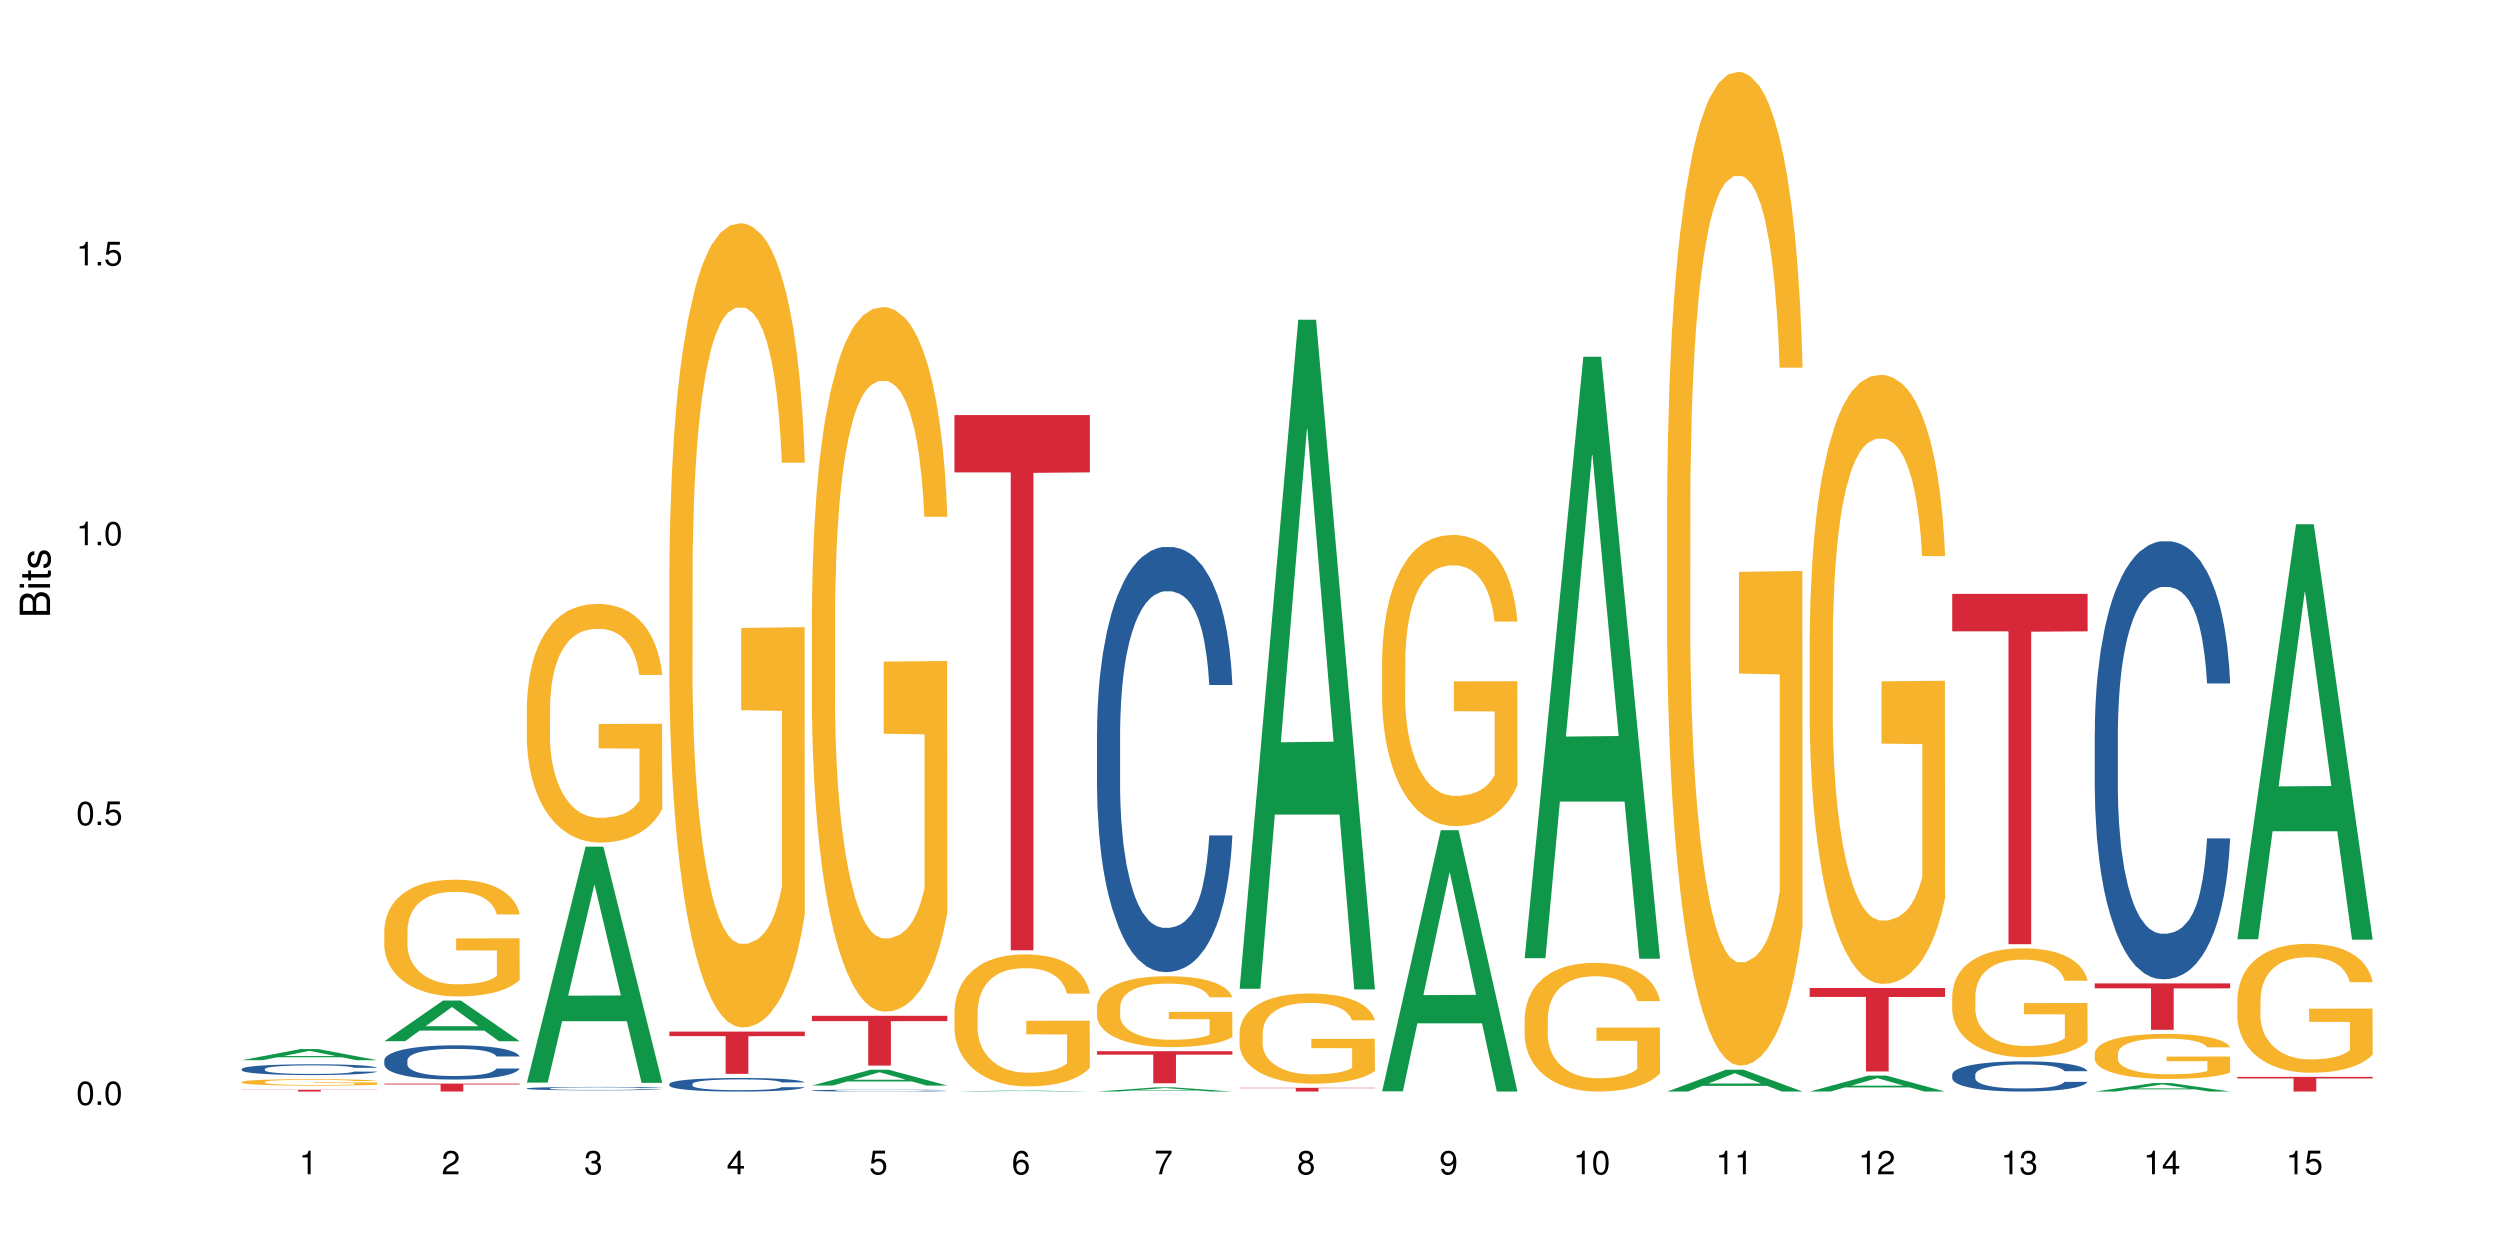 <?xml version="1.0" encoding="UTF-8"?>
<svg xmlns="http://www.w3.org/2000/svg" xmlns:xlink="http://www.w3.org/1999/xlink" width="720pt" height="360pt" viewBox="0 0 720 360" version="1.1">
<defs>
<g>
<symbol overflow="visible" id="glyph0-0">
<path style="stroke:none;" d=""/>
</symbol>
<symbol overflow="visible" id="glyph0-1">
<path style="stroke:none;" d="M 2.641 -6.797 C 2 -6.797 1.422 -6.531 1.078 -6.047 C 0.641 -5.453 0.406 -4.547 0.406 -3.297 C 0.406 -1 1.188 0.219 2.641 0.219 C 4.078 0.219 4.859 -1 4.859 -3.234 C 4.859 -4.562 4.656 -5.438 4.203 -6.047 C 3.844 -6.531 3.281 -6.797 2.641 -6.797 Z M 2.641 -6.047 C 3.547 -6.047 4 -5.125 4 -3.312 C 4 -1.375 3.562 -0.484 2.625 -0.484 C 1.734 -0.484 1.281 -1.422 1.281 -3.281 C 1.281 -5.141 1.734 -6.047 2.641 -6.047 Z M 2.641 -6.047 "/>
</symbol>
<symbol overflow="visible" id="glyph0-2">
<path style="stroke:none;" d="M 1.828 -1 L 0.828 -1 L 0.828 0 L 1.828 0 Z M 1.828 -1 "/>
</symbol>
<symbol overflow="visible" id="glyph0-3">
<path style="stroke:none;" d="M 4.562 -6.797 L 1.062 -6.797 L 0.547 -3.094 L 1.328 -3.094 C 1.719 -3.562 2.047 -3.734 2.578 -3.734 C 3.484 -3.734 4.062 -3.109 4.062 -2.094 C 4.062 -1.125 3.484 -0.531 2.578 -0.531 C 1.828 -0.531 1.375 -0.906 1.188 -1.672 L 0.328 -1.672 C 0.453 -1.109 0.547 -0.844 0.75 -0.594 C 1.125 -0.078 1.828 0.219 2.594 0.219 C 3.969 0.219 4.922 -0.781 4.922 -2.219 C 4.922 -3.562 4.031 -4.484 2.719 -4.484 C 2.25 -4.484 1.859 -4.359 1.469 -4.062 L 1.734 -5.969 L 4.562 -5.969 Z M 4.562 -6.797 "/>
</symbol>
<symbol overflow="visible" id="glyph0-4">
<path style="stroke:none;" d="M 2.484 -4.844 L 2.484 0 L 3.328 0 L 3.328 -6.797 L 2.766 -6.797 C 2.469 -5.75 2.281 -5.609 0.984 -5.453 L 0.984 -4.844 Z M 2.484 -4.844 "/>
</symbol>
<symbol overflow="visible" id="glyph0-5">
<path style="stroke:none;" d="M 4.859 -0.828 L 1.281 -0.828 C 1.359 -1.391 1.672 -1.75 2.5 -2.234 L 3.469 -2.75 C 4.406 -3.266 4.906 -3.969 4.906 -4.812 C 4.906 -5.375 4.672 -5.906 4.266 -6.266 C 3.859 -6.625 3.375 -6.797 2.719 -6.797 C 1.859 -6.797 1.219 -6.5 0.844 -5.922 C 0.609 -5.562 0.5 -5.125 0.484 -4.438 L 1.328 -4.438 C 1.359 -4.906 1.406 -5.188 1.531 -5.406 C 1.75 -5.812 2.188 -6.062 2.703 -6.062 C 3.469 -6.062 4.031 -5.516 4.031 -4.781 C 4.031 -4.25 3.719 -3.797 3.125 -3.438 L 2.234 -2.938 C 0.812 -2.141 0.406 -1.5 0.328 0 L 4.859 0 Z M 4.859 -0.828 "/>
</symbol>
<symbol overflow="visible" id="glyph0-6">
<path style="stroke:none;" d="M 2.125 -3.125 L 2.578 -3.125 C 3.516 -3.125 3.984 -2.703 3.984 -1.891 C 3.984 -1.031 3.469 -0.531 2.578 -0.531 C 1.656 -0.531 1.203 -0.984 1.156 -1.969 L 0.312 -1.969 C 0.344 -1.422 0.438 -1.078 0.609 -0.766 C 0.953 -0.109 1.625 0.219 2.547 0.219 C 3.953 0.219 4.859 -0.609 4.859 -1.906 C 4.859 -2.766 4.516 -3.25 3.703 -3.516 C 4.344 -3.766 4.656 -4.25 4.656 -4.938 C 4.656 -6.109 3.875 -6.797 2.578 -6.797 C 1.203 -6.797 0.484 -6.047 0.453 -4.609 L 1.297 -4.609 C 1.312 -5.016 1.344 -5.25 1.453 -5.453 C 1.641 -5.828 2.062 -6.062 2.594 -6.062 C 3.344 -6.062 3.797 -5.625 3.797 -4.906 C 3.797 -4.422 3.609 -4.141 3.25 -3.984 C 3.016 -3.891 2.719 -3.844 2.125 -3.844 Z M 2.125 -3.125 "/>
</symbol>
<symbol overflow="visible" id="glyph0-7">
<path style="stroke:none;" d="M 3.141 -1.625 L 3.141 0 L 3.984 0 L 3.984 -1.625 L 4.984 -1.625 L 4.984 -2.391 L 3.984 -2.391 L 3.984 -6.797 L 3.359 -6.797 L 0.266 -2.516 L 0.266 -1.625 Z M 3.141 -2.391 L 1 -2.391 L 3.141 -5.359 Z M 3.141 -2.391 "/>
</symbol>
<symbol overflow="visible" id="glyph0-8">
<path style="stroke:none;" d="M 4.781 -5.031 C 4.609 -6.141 3.891 -6.797 2.844 -6.797 C 2.094 -6.797 1.422 -6.438 1.031 -5.828 C 0.609 -5.172 0.406 -4.344 0.406 -3.094 C 0.406 -1.953 0.578 -1.234 0.984 -0.625 C 1.359 -0.078 1.953 0.219 2.703 0.219 C 3.984 0.219 4.922 -0.734 4.922 -2.078 C 4.922 -3.344 4.062 -4.234 2.844 -4.234 C 2.172 -4.234 1.641 -3.969 1.281 -3.469 C 1.281 -5.125 1.828 -6.047 2.797 -6.047 C 3.391 -6.047 3.797 -5.672 3.938 -5.031 Z M 2.734 -3.484 C 3.547 -3.484 4.062 -2.922 4.062 -2 C 4.062 -1.156 3.484 -0.531 2.703 -0.531 C 1.922 -0.531 1.328 -1.188 1.328 -2.047 C 1.328 -2.891 1.906 -3.484 2.734 -3.484 Z M 2.734 -3.484 "/>
</symbol>
<symbol overflow="visible" id="glyph0-9">
<path style="stroke:none;" d="M 4.984 -6.797 L 0.438 -6.797 L 0.438 -5.969 L 4.109 -5.969 C 2.5 -3.656 1.828 -2.234 1.328 0 L 2.219 0 C 2.594 -2.172 3.453 -4.047 4.984 -6.094 Z M 4.984 -6.797 "/>
</symbol>
<symbol overflow="visible" id="glyph0-10">
<path style="stroke:none;" d="M 3.75 -3.578 C 4.453 -4 4.688 -4.344 4.688 -4.984 C 4.688 -6.047 3.844 -6.797 2.641 -6.797 C 1.438 -6.797 0.594 -6.047 0.594 -4.984 C 0.594 -4.359 0.828 -4.016 1.516 -3.578 C 0.734 -3.203 0.359 -2.641 0.359 -1.891 C 0.359 -0.641 1.297 0.219 2.641 0.219 C 3.984 0.219 4.922 -0.641 4.922 -1.875 C 4.922 -2.641 4.531 -3.203 3.75 -3.578 Z M 2.641 -6.047 C 3.359 -6.047 3.812 -5.625 3.812 -4.969 C 3.812 -4.344 3.344 -3.922 2.641 -3.922 C 1.922 -3.922 1.453 -4.344 1.453 -4.984 C 1.453 -5.625 1.922 -6.047 2.641 -6.047 Z M 2.641 -3.203 C 3.484 -3.203 4.062 -2.672 4.062 -1.875 C 4.062 -1.062 3.484 -0.531 2.625 -0.531 C 1.797 -0.531 1.219 -1.078 1.219 -1.875 C 1.219 -2.672 1.797 -3.203 2.641 -3.203 Z M 2.641 -3.203 "/>
</symbol>
<symbol overflow="visible" id="glyph0-11">
<path style="stroke:none;" d="M 0.516 -1.547 C 0.672 -0.438 1.406 0.219 2.438 0.219 C 3.188 0.219 3.859 -0.141 4.266 -0.75 C 4.688 -1.406 4.891 -2.25 4.891 -3.484 C 4.891 -4.625 4.703 -5.359 4.312 -5.953 C 3.938 -6.5 3.344 -6.797 2.594 -6.797 C 1.297 -6.797 0.359 -5.844 0.359 -4.516 C 0.359 -3.25 1.234 -2.344 2.453 -2.344 C 3.094 -2.344 3.562 -2.578 4.016 -3.109 C 4 -1.453 3.469 -0.531 2.5 -0.531 C 1.906 -0.531 1.484 -0.906 1.359 -1.547 Z M 2.578 -6.062 C 3.375 -6.062 3.969 -5.406 3.969 -4.531 C 3.969 -3.688 3.375 -3.094 2.547 -3.094 C 1.734 -3.094 1.234 -3.672 1.234 -4.578 C 1.234 -5.438 1.797 -6.062 2.578 -6.062 Z M 2.578 -6.062 "/>
</symbol>
<symbol overflow="visible" id="glyph1-0">
<path style="stroke:none;" d=""/>
</symbol>
<symbol overflow="visible" id="glyph1-1">
<path style="stroke:none;" d="M 0 -0.953 L 0 -4.891 C 0 -5.719 -0.234 -6.344 -0.734 -6.797 C -1.188 -7.234 -1.812 -7.469 -2.5 -7.469 C -3.547 -7.469 -4.188 -7 -4.625 -5.875 C -4.984 -6.672 -5.641 -7.094 -6.531 -7.094 C -7.156 -7.094 -7.734 -6.859 -8.141 -6.391 C -8.562 -5.938 -8.75 -5.344 -8.75 -4.5 L -8.75 -0.953 Z M -4.984 -2.062 L -7.766 -2.062 L -7.766 -4.219 C -7.766 -4.844 -7.688 -5.203 -7.453 -5.5 C -7.219 -5.812 -6.859 -5.969 -6.375 -5.969 C -5.906 -5.969 -5.531 -5.812 -5.297 -5.5 C -5.062 -5.203 -4.984 -4.844 -4.984 -4.219 Z M -0.984 -2.062 L -4 -2.062 L -4 -4.781 C -4 -5.328 -3.859 -5.688 -3.578 -5.953 C -3.297 -6.219 -2.922 -6.359 -2.484 -6.359 C -2.062 -6.359 -1.688 -6.219 -1.406 -5.953 C -1.109 -5.688 -0.984 -5.328 -0.984 -4.781 Z M -0.984 -2.062 "/>
</symbol>
<symbol overflow="visible" id="glyph1-2">
<path style="stroke:none;" d="M -6.281 -1.797 L -6.281 -0.797 L 0 -0.797 L 0 -1.797 Z M -8.75 -1.797 L -8.75 -0.797 L -7.484 -0.797 L -7.484 -1.797 Z M -8.75 -1.797 "/>
</symbol>
<symbol overflow="visible" id="glyph1-3">
<path style="stroke:none;" d="M -6.281 -3.047 L -6.281 -2.016 L -8.016 -2.016 L -8.016 -1.016 L -6.281 -1.016 L -6.281 -0.172 L -5.469 -0.172 L -5.469 -1.016 L -0.719 -1.016 C -0.078 -1.016 0.281 -1.453 0.281 -2.234 C 0.281 -2.469 0.25 -2.719 0.188 -3.047 L -0.641 -3.047 C -0.609 -2.922 -0.594 -2.766 -0.594 -2.562 C -0.594 -2.141 -0.719 -2.016 -1.156 -2.016 L -5.469 -2.016 L -5.469 -3.047 Z M -6.281 -3.047 "/>
</symbol>
<symbol overflow="visible" id="glyph1-4">
<path style="stroke:none;" d="M -4.531 -5.25 C -5.766 -5.25 -6.469 -4.422 -6.469 -2.969 C -6.469 -1.516 -5.719 -0.562 -4.547 -0.562 C -3.562 -0.562 -3.094 -1.062 -2.734 -2.562 L -2.516 -3.484 C -2.344 -4.188 -2.094 -4.469 -1.625 -4.469 C -1.047 -4.469 -0.641 -3.875 -0.641 -3 C -0.641 -2.453 -0.797 -2 -1.062 -1.75 C -1.25 -1.594 -1.422 -1.531 -1.875 -1.469 L -1.875 -0.406 C -0.422 -0.453 0.281 -1.266 0.281 -2.922 C 0.281 -4.5 -0.5 -5.516 -1.719 -5.516 C -2.656 -5.516 -3.172 -4.984 -3.469 -3.734 L -3.703 -2.766 C -3.891 -1.953 -4.156 -1.609 -4.594 -1.609 C -5.172 -1.609 -5.547 -2.125 -5.547 -2.938 C -5.547 -3.75 -5.203 -4.172 -4.531 -4.203 Z M -4.531 -5.25 "/>
</symbol>
</g>
</defs>
<g id="surface74243">
<rect x="0" y="0" width="720" height="360" style="fill:rgb(100%,100%,100%);fill-opacity:1;stroke:none;"/>
<path style=" stroke:none;fill-rule:nonzero;fill:rgb(6.275%,58.824%,28.235%);fill-opacity:1;" d="M 69.629 305.332 L 69.672 305.328 L 86.547 302.129 L 91.672 302.129 L 108.629 305.332 L 102.668 305.332 L 98.418 304.496 L 79.797 304.496 L 75.629 305.332 L 69.629 305.332 L 81.586 304.152 L 96.711 304.148 L 89.172 302.652 L 89.086 302.652 L 89.004 302.66 L 81.547 304.148 L 81.586 304.152 Z M 69.629 305.332 "/>
<path style=" stroke:none;fill-rule:nonzero;fill:rgb(14.51%,36.078%,60%);fill-opacity:1;" d="M 69.629 307.863 L 69.676 307.859 L 69.676 307.793 L 69.82 307.684 L 70.152 307.547 L 70.484 307.453 L 71.34 307.285 L 72.531 307.125 L 73.766 307 L 74.672 306.926 L 75.48 306.871 L 77.332 306.766 L 78.523 306.711 L 79.809 306.664 L 81.375 306.613 L 82.52 306.586 L 85.086 306.543 L 86.988 306.52 L 88.461 306.512 L 91.648 306.512 L 93.551 306.523 L 94.93 306.539 L 96.453 306.562 L 97.738 306.586 L 99.973 306.648 L 101.969 306.727 L 102.871 306.773 L 104.301 306.863 L 105.395 306.945 L 106.156 307.02 L 107.012 307.125 L 107.77 307.254 L 108.344 307.398 L 108.629 307.52 L 101.969 307.52 L 101.637 307.406 L 101.258 307.316 L 100.543 307.203 L 99.828 307.121 L 98.832 307.039 L 97.926 306.984 L 96.691 306.93 L 95.598 306.895 L 94.453 306.871 L 93.359 306.852 L 91.27 306.836 L 88.844 306.836 L 87.938 306.84 L 86.086 306.863 L 85.086 306.883 L 83.66 306.926 L 82.66 306.961 L 81.473 307.016 L 80.664 307.066 L 79.664 307.141 L 78.949 307.203 L 78.141 307.297 L 77.668 307.367 L 77.238 307.449 L 76.859 307.543 L 76.574 307.641 L 76.383 307.746 L 76.289 307.848 L 76.289 308.289 L 76.383 308.391 L 76.621 308.508 L 77.238 308.68 L 78.141 308.832 L 79.188 308.949 L 80.188 309.035 L 80.758 309.074 L 81.52 309.121 L 82.707 309.176 L 84.422 309.234 L 85.418 309.258 L 86.941 309.281 L 88.512 309.293 L 90.602 309.293 L 92.457 309.281 L 93.695 309.266 L 94.977 309.242 L 96.738 309.195 L 97.832 309.148 L 98.781 309.094 L 99.496 309.043 L 99.973 308.996 L 100.684 308.91 L 101.258 308.812 L 101.684 308.711 L 101.969 308.617 L 108.629 308.617 L 108.344 308.73 L 107.914 308.84 L 107.484 308.922 L 106.82 309.023 L 106.059 309.109 L 104.965 309.207 L 104.062 309.273 L 102.871 309.344 L 101.777 309.398 L 100.59 309.445 L 98.832 309.504 L 97.688 309.531 L 96.453 309.559 L 94.977 309.582 L 93.125 309.602 L 91.125 309.613 L 89.27 309.613 L 87.273 309.609 L 85.801 309.598 L 83.848 309.57 L 81.426 309.52 L 79.664 309.465 L 78.285 309.414 L 77.098 309.355 L 75.766 309.281 L 74.051 309.156 L 73.008 309.059 L 72.293 308.98 L 71.484 308.867 L 70.914 308.77 L 70.246 308.609 L 69.773 308.41 L 69.629 308.254 Z M 69.629 307.863 "/>
<path style=" stroke:none;fill-rule:nonzero;fill:rgb(96.863%,70.196%,16.863%);fill-opacity:1;" d="M 69.629 311.598 L 69.676 311.598 L 69.676 311.562 L 69.867 311.484 L 70.344 311.379 L 70.961 311.293 L 71.625 311.223 L 72.055 311.188 L 72.77 311.137 L 73.387 311.098 L 74.957 311.02 L 76.953 310.949 L 78.047 310.918 L 79.285 310.887 L 81.043 310.855 L 81.852 310.844 L 84.324 310.816 L 87.133 310.801 L 90.223 310.793 L 91.648 310.797 L 93.598 310.801 L 96.262 310.82 L 97.785 310.84 L 98.973 310.855 L 100.211 310.879 L 101.73 310.91 L 103.16 310.953 L 104.301 310.996 L 105.441 311.047 L 106.391 311.102 L 107.199 311.16 L 107.914 311.234 L 108.344 311.293 L 108.629 311.352 L 102.016 311.352 L 101.637 311.293 L 101.207 311.246 L 100.496 311.191 L 99.781 311.148 L 99.066 311.117 L 97.738 311.07 L 96.594 311.043 L 95.168 311.02 L 93.789 311.004 L 92.219 310.996 L 91.27 310.992 L 88.746 310.992 L 86.465 311.004 L 85.133 311.016 L 84.184 311.031 L 82.852 311.055 L 82.043 311.078 L 81.566 311.09 L 80.141 311.145 L 79.188 311.191 L 78.664 311.223 L 78 311.277 L 77.523 311.32 L 77 311.391 L 76.715 311.441 L 76.336 311.559 L 76.289 311.867 L 76.43 311.934 L 76.715 312.004 L 77.098 312.066 L 77.668 312.129 L 78.238 312.18 L 79.234 312.246 L 80.094 312.293 L 80.758 312.32 L 82.043 312.367 L 82.566 312.383 L 83.801 312.414 L 85.086 312.438 L 86.656 312.457 L 87.844 312.469 L 89.746 312.477 L 92.172 312.477 L 95.027 312.465 L 96.832 312.453 L 98.07 312.438 L 98.879 312.426 L 99.875 312.406 L 100.59 312.391 L 101.258 312.371 L 102.062 312.344 L 102.062 311.934 L 90.316 311.93 L 90.316 311.738 L 108.578 311.738 L 108.629 312.406 L 107.629 312.453 L 106.391 312.5 L 105.203 312.531 L 103.965 312.562 L 102.207 312.594 L 100.781 312.617 L 98.594 312.641 L 96.594 312.656 L 94.504 312.664 L 92.648 312.672 L 90.461 312.672 L 88.512 312.668 L 86.418 312.656 L 84.754 312.645 L 83.23 312.629 L 81.711 312.605 L 79.809 312.57 L 78.57 312.539 L 77.285 312.504 L 76.004 312.461 L 74.859 312.414 L 74.102 312.379 L 73.34 312.336 L 72.531 312.285 L 71.77 312.227 L 71.199 312.176 L 70.676 312.113 L 70.297 312.059 L 69.914 311.98 L 69.723 311.918 L 69.629 311.867 Z M 69.629 311.598 "/>
<path style=" stroke:none;fill-rule:nonzero;fill:rgb(83.922%,15.686%,22.353%);fill-opacity:1;" d="M 69.629 313.852 L 108.629 313.852 L 108.629 313.906 L 92.375 313.906 L 92.375 314.371 L 85.836 314.371 L 85.836 313.906 L 69.629 313.906 Z M 69.629 313.852 "/>
<path style=" stroke:none;fill-rule:nonzero;fill:rgb(6.275%,58.824%,28.235%);fill-opacity:1;" d="M 110.68 299.871 L 110.723 299.859 L 127.598 288.148 L 132.719 288.148 L 149.68 299.883 L 143.719 299.883 L 139.469 296.82 L 120.848 296.82 L 116.68 299.871 L 110.68 299.871 L 122.637 295.555 L 137.762 295.543 L 130.223 290.066 L 130.137 290.055 L 130.055 290.09 L 122.598 295.543 L 122.637 295.555 Z M 110.68 299.871 "/>
<path style=" stroke:none;fill-rule:nonzero;fill:rgb(14.51%,36.078%,60%);fill-opacity:1;" d="M 110.68 305.344 L 110.727 305.336 L 110.727 305.121 L 110.871 304.777 L 111.203 304.348 L 111.535 304.051 L 112.391 303.52 L 113.582 303.008 L 114.816 302.609 L 115.723 302.375 L 116.531 302.195 L 118.383 301.863 L 119.574 301.691 L 120.859 301.539 L 122.426 301.387 L 123.57 301.297 L 126.137 301.152 L 128.039 301.09 L 129.512 301.062 L 132.699 301.062 L 134.602 301.098 L 135.98 301.145 L 137.504 301.215 L 138.789 301.297 L 141.023 301.496 L 143.02 301.746 L 143.922 301.891 L 145.352 302.168 L 146.445 302.438 L 147.207 302.672 L 148.062 303.008 L 148.82 303.41 L 149.395 303.871 L 149.68 304.258 L 143.02 304.258 L 142.688 303.898 L 142.305 303.617 L 141.594 303.25 L 140.879 302.988 L 139.883 302.727 L 138.977 302.555 L 137.742 302.387 L 136.648 302.277 L 135.504 302.195 L 134.41 302.141 L 132.32 302.09 L 129.895 302.09 L 128.988 302.105 L 127.137 302.18 L 126.137 302.242 L 124.711 302.367 L 123.711 302.484 L 122.523 302.664 L 121.715 302.816 L 120.715 303.051 L 120 303.258 L 119.191 303.555 L 118.719 303.781 L 118.289 304.031 L 117.91 304.328 L 117.625 304.645 L 117.434 304.977 L 117.34 305.301 L 117.34 306.695 L 117.434 307.02 L 117.672 307.398 L 118.289 307.945 L 119.191 308.422 L 120.238 308.801 L 121.238 309.07 L 121.809 309.195 L 122.57 309.34 L 123.758 309.52 L 125.473 309.699 L 126.469 309.773 L 127.992 309.844 L 129.562 309.879 L 131.652 309.879 L 133.508 309.844 L 134.746 309.801 L 136.027 309.727 L 137.789 309.574 L 138.883 309.43 L 139.832 309.258 L 140.547 309.09 L 141.023 308.945 L 141.734 308.664 L 142.305 308.359 L 142.734 308.043 L 143.02 307.738 L 149.68 307.738 L 149.395 308.098 L 148.965 308.449 L 148.535 308.711 L 147.871 309.027 L 147.109 309.305 L 146.016 309.621 L 145.113 309.828 L 143.922 310.051 L 142.828 310.223 L 141.641 310.375 L 139.883 310.555 L 138.738 310.645 L 137.504 310.727 L 136.027 310.797 L 134.176 310.859 L 132.176 310.898 L 130.32 310.906 L 128.324 310.887 L 126.852 310.852 L 124.898 310.77 L 122.473 310.609 L 120.715 310.438 L 119.336 310.266 L 118.148 310.086 L 116.816 309.844 L 115.102 309.449 L 114.059 309.145 L 113.344 308.891 L 112.535 308.539 L 111.965 308.227 L 111.297 307.723 L 110.824 307.082 L 110.68 306.586 Z M 110.68 305.344 "/>
<path style=" stroke:none;fill-rule:nonzero;fill:rgb(96.863%,70.196%,16.863%);fill-opacity:1;" d="M 110.68 267.75 L 110.727 267.719 L 110.727 267.105 L 110.918 265.723 L 111.395 263.816 L 112.012 262.254 L 112.676 261.023 L 113.105 260.379 L 113.82 259.457 L 114.438 258.781 L 116.008 257.402 L 118.004 256.109 L 119.098 255.559 L 120.336 255.035 L 122.094 254.453 L 122.902 254.238 L 125.375 253.746 L 128.18 253.441 L 131.273 253.348 L 132.699 253.379 L 134.648 253.5 L 137.312 253.84 L 138.836 254.145 L 140.023 254.453 L 141.262 254.852 L 142.781 255.465 L 144.207 256.203 L 145.352 256.941 L 146.492 257.863 L 147.441 258.844 L 148.25 259.918 L 148.965 261.207 L 149.395 262.281 L 149.68 263.359 L 143.066 263.359 L 142.688 262.281 L 142.258 261.453 L 141.547 260.441 L 140.832 259.703 L 140.117 259.121 L 138.789 258.32 L 137.645 257.832 L 136.219 257.402 L 134.84 257.125 L 133.27 256.941 L 132.32 256.879 L 129.797 256.879 L 127.516 257.094 L 126.184 257.34 L 125.234 257.586 L 123.902 258.047 L 123.094 258.414 L 122.617 258.66 L 121.191 259.613 L 120.238 260.473 L 119.715 261.055 L 119.051 261.977 L 118.574 262.805 L 118.051 264.031 L 117.766 264.953 L 117.387 267.043 L 117.34 272.57 L 117.48 273.734 L 117.766 274.996 L 118.148 276.102 L 118.719 277.266 L 119.289 278.156 L 120.285 279.355 L 121.145 280.152 L 121.809 280.676 L 123.094 281.504 L 123.617 281.781 L 124.852 282.332 L 126.137 282.762 L 127.707 283.133 L 128.895 283.316 L 130.797 283.469 L 133.223 283.469 L 136.078 283.285 L 137.883 283.039 L 139.121 282.793 L 139.93 282.578 L 140.926 282.242 L 141.641 281.934 L 142.305 281.598 L 143.113 281.074 L 143.113 273.734 L 131.367 273.707 L 131.367 270.266 L 149.629 270.234 L 149.68 282.242 L 148.68 283.07 L 147.441 283.867 L 146.254 284.484 L 145.016 285.004 L 143.258 285.59 L 141.832 285.957 L 139.645 286.387 L 137.645 286.664 L 135.555 286.848 L 133.699 286.938 L 131.512 286.969 L 129.562 286.91 L 127.469 286.723 L 125.805 286.48 L 124.281 286.172 L 122.762 285.773 L 120.859 285.129 L 119.621 284.605 L 118.336 283.961 L 117.055 283.191 L 115.91 282.363 L 115.152 281.719 L 114.391 280.984 L 113.582 280.062 L 112.82 279.016 L 112.25 278.066 L 111.727 276.992 L 111.348 275.977 L 110.965 274.598 L 110.773 273.492 L 110.68 272.539 Z M 110.68 267.75 "/>
<path style=" stroke:none;fill-rule:nonzero;fill:rgb(83.922%,15.686%,22.353%);fill-opacity:1;" d="M 110.68 312.086 L 149.68 312.086 L 149.68 312.332 L 133.426 312.332 L 133.426 314.371 L 126.887 314.371 L 126.887 312.336 L 126.793 312.332 L 110.68 312.332 Z M 110.68 312.086 "/>
<path style=" stroke:none;fill-rule:nonzero;fill:rgb(6.275%,58.824%,28.235%);fill-opacity:1;" d="M 151.73 311.797 L 151.773 311.734 L 168.648 243.836 L 173.77 243.836 L 190.73 311.859 L 184.77 311.859 L 180.52 294.105 L 161.898 294.105 L 157.73 311.797 L 151.73 311.797 L 163.688 286.758 L 178.812 286.695 L 171.27 254.949 L 171.188 254.887 L 171.105 255.078 L 163.648 286.695 L 163.688 286.758 Z M 151.73 311.797 "/>
<path style=" stroke:none;fill-rule:nonzero;fill:rgb(14.51%,36.078%,60%);fill-opacity:1;" d="M 151.73 313.465 L 151.777 313.461 L 151.777 313.441 L 151.922 313.406 L 152.254 313.363 L 152.586 313.336 L 153.441 313.281 L 154.633 313.23 L 155.867 313.191 L 156.773 313.168 L 157.582 313.152 L 159.434 313.121 L 160.625 313.102 L 161.91 313.086 L 163.477 313.07 L 164.617 313.062 L 167.188 313.051 L 169.09 313.043 L 170.562 313.039 L 173.75 313.039 L 175.652 313.043 L 177.031 313.047 L 178.555 313.055 L 179.84 313.062 L 182.074 313.082 L 184.07 313.109 L 184.973 313.121 L 186.402 313.148 L 187.496 313.176 L 188.254 313.199 L 189.113 313.23 L 189.871 313.273 L 190.445 313.316 L 190.73 313.355 L 184.07 313.355 L 183.738 313.32 L 183.355 313.293 L 182.645 313.258 L 181.93 313.23 L 180.934 313.203 L 180.027 313.188 L 178.793 313.172 L 177.699 313.16 L 176.555 313.152 L 175.461 313.148 L 173.371 313.141 L 170.945 313.141 L 170.039 313.145 L 168.188 313.148 L 167.188 313.156 L 165.762 313.168 L 164.762 313.18 L 163.574 313.199 L 162.766 313.215 L 161.766 313.238 L 161.051 313.258 L 160.242 313.285 L 159.77 313.309 L 159.34 313.332 L 158.961 313.363 L 158.676 313.395 L 158.484 313.426 L 158.391 313.457 L 158.391 313.598 L 158.484 313.629 L 158.723 313.664 L 159.34 313.719 L 160.242 313.766 L 161.289 313.805 L 162.289 313.832 L 162.859 313.844 L 163.621 313.859 L 164.809 313.875 L 166.52 313.895 L 167.52 313.898 L 169.043 313.906 L 170.613 313.91 L 172.703 313.91 L 174.559 313.906 L 175.797 313.902 L 177.078 313.895 L 178.84 313.879 L 179.934 313.867 L 180.883 313.848 L 181.598 313.832 L 182.074 313.82 L 182.785 313.789 L 183.355 313.762 L 183.785 313.73 L 184.07 313.699 L 190.73 313.699 L 190.445 313.734 L 190.016 313.77 L 189.586 313.797 L 188.922 313.828 L 188.16 313.855 L 187.066 313.887 L 186.164 313.906 L 184.973 313.926 L 183.879 313.945 L 182.691 313.961 L 180.934 313.977 L 179.789 313.984 L 178.555 313.996 L 177.078 314 L 175.227 314.008 L 173.227 314.012 L 169.375 314.012 L 167.902 314.008 L 165.949 314 L 163.523 313.984 L 161.766 313.965 L 160.387 313.949 L 159.199 313.93 L 157.867 313.906 L 156.152 313.867 L 155.105 313.84 L 154.395 313.812 L 153.586 313.777 L 153.016 313.746 L 152.348 313.699 L 151.875 313.633 L 151.73 313.586 Z M 151.73 313.465 "/>
<path style=" stroke:none;fill-rule:nonzero;fill:rgb(96.863%,70.196%,16.863%);fill-opacity:1;" d="M 151.73 203.355 L 151.777 203.293 L 151.777 202.039 L 151.969 199.215 L 152.445 195.32 L 153.062 192.117 L 153.727 189.609 L 154.156 188.289 L 154.871 186.406 L 155.488 185.023 L 157.059 182.199 L 159.055 179.562 L 160.148 178.434 L 161.387 177.367 L 163.145 176.172 L 163.953 175.734 L 166.426 174.73 L 169.23 174.102 L 172.324 173.914 L 173.75 173.977 L 175.699 174.227 L 178.363 174.918 L 179.887 175.547 L 181.074 176.172 L 182.312 176.988 L 183.832 178.246 L 185.258 179.75 L 186.402 181.258 L 187.543 183.141 L 188.492 185.152 L 189.301 187.348 L 190.016 189.984 L 190.445 192.184 L 190.73 194.379 L 184.117 194.379 L 183.738 192.184 L 183.309 190.488 L 182.598 188.414 L 181.883 186.91 L 181.168 185.715 L 179.84 184.082 L 178.695 183.078 L 177.27 182.199 L 175.891 181.637 L 174.32 181.258 L 173.371 181.133 L 170.848 181.133 L 168.566 181.574 L 167.234 182.074 L 166.285 182.578 L 164.953 183.52 L 164.145 184.273 L 163.668 184.773 L 162.242 186.719 L 161.289 188.477 L 160.766 189.672 L 160.102 191.555 L 159.625 193.25 L 159.102 195.762 L 158.816 197.645 L 158.438 201.914 L 158.391 213.211 L 158.531 215.598 L 158.816 218.172 L 159.199 220.434 L 159.77 222.816 L 160.34 224.637 L 161.336 227.086 L 162.195 228.719 L 162.859 229.785 L 164.145 231.48 L 164.668 232.047 L 165.902 233.176 L 167.188 234.055 L 168.758 234.809 L 169.945 235.184 L 171.848 235.5 L 174.273 235.5 L 177.129 235.121 L 178.934 234.621 L 180.172 234.117 L 180.98 233.68 L 181.977 232.988 L 182.691 232.359 L 183.355 231.668 L 184.164 230.602 L 184.164 215.598 L 172.418 215.535 L 172.418 208.504 L 190.68 208.441 L 190.73 232.988 L 189.73 234.684 L 188.492 236.316 L 187.305 237.57 L 186.066 238.637 L 184.309 239.832 L 182.883 240.586 L 180.695 241.465 L 178.695 242.027 L 176.605 242.406 L 174.75 242.594 L 172.562 242.656 L 170.613 242.531 L 168.52 242.152 L 166.855 241.652 L 165.332 241.023 L 163.812 240.207 L 161.91 238.891 L 160.672 237.82 L 159.387 236.504 L 158.105 234.934 L 156.961 233.238 L 156.203 231.922 L 155.441 230.414 L 154.633 228.531 L 153.871 226.395 L 153.301 224.449 L 152.777 222.254 L 152.398 220.18 L 152.016 217.355 L 151.824 215.098 L 151.73 213.148 Z M 151.73 203.355 "/>
<path style=" stroke:none;fill-rule:nonzero;fill:rgb(14.51%,36.078%,60%);fill-opacity:1;" d="M 192.781 312.164 L 192.828 312.16 L 192.828 312.074 L 192.973 311.938 L 193.305 311.766 L 193.637 311.648 L 194.492 311.438 L 195.684 311.234 L 196.918 311.074 L 197.824 310.984 L 198.633 310.91 L 200.484 310.777 L 201.676 310.711 L 202.957 310.652 L 204.527 310.59 L 205.668 310.555 L 208.238 310.496 L 210.141 310.473 L 211.613 310.461 L 214.801 310.461 L 216.703 310.477 L 218.082 310.492 L 219.605 310.523 L 220.887 310.555 L 223.125 310.633 L 225.121 310.734 L 226.023 310.789 L 227.453 310.902 L 228.547 311.008 L 229.305 311.102 L 230.164 311.234 L 230.922 311.395 L 231.496 311.574 L 231.781 311.73 L 225.121 311.73 L 224.789 311.586 L 224.406 311.477 L 223.695 311.328 L 222.98 311.227 L 221.984 311.121 L 221.078 311.055 L 219.844 310.988 L 218.75 310.945 L 217.605 310.91 L 216.512 310.891 L 214.422 310.867 L 211.996 310.867 L 211.09 310.875 L 209.238 310.902 L 208.238 310.93 L 206.812 310.98 L 205.812 311.027 L 204.625 311.098 L 203.816 311.156 L 202.816 311.25 L 202.102 311.332 L 201.293 311.449 L 200.82 311.539 L 200.391 311.641 L 200.012 311.758 L 199.727 311.883 L 199.535 312.016 L 199.441 312.145 L 199.441 312.699 L 199.535 312.828 L 199.773 312.977 L 200.391 313.195 L 201.293 313.383 L 202.34 313.535 L 203.34 313.641 L 203.91 313.691 L 204.672 313.75 L 205.859 313.82 L 207.57 313.891 L 208.57 313.922 L 210.094 313.949 L 211.664 313.965 L 213.754 313.965 L 215.609 313.949 L 216.848 313.93 L 218.129 313.902 L 219.891 313.84 L 220.984 313.785 L 221.934 313.715 L 222.648 313.648 L 223.125 313.59 L 223.836 313.48 L 224.406 313.359 L 224.836 313.234 L 225.121 313.113 L 231.781 313.113 L 231.496 313.254 L 231.066 313.395 L 230.637 313.5 L 229.973 313.625 L 229.211 313.734 L 228.117 313.859 L 227.215 313.941 L 226.023 314.031 L 224.93 314.098 L 223.742 314.16 L 221.984 314.23 L 220.84 314.266 L 219.605 314.301 L 218.129 314.328 L 216.277 314.352 L 214.277 314.367 L 212.422 314.371 L 210.426 314.363 L 208.953 314.348 L 207 314.316 L 204.574 314.254 L 202.816 314.184 L 201.438 314.117 L 200.25 314.047 L 198.918 313.949 L 197.203 313.793 L 196.156 313.672 L 195.445 313.57 L 194.637 313.43 L 194.066 313.305 L 193.398 313.105 L 192.926 312.852 L 192.781 312.656 Z M 192.781 312.164 "/>
<path style=" stroke:none;fill-rule:nonzero;fill:rgb(96.863%,70.196%,16.863%);fill-opacity:1;" d="M 192.781 163.492 L 192.828 163.281 L 192.828 159.051 L 193.02 149.531 L 193.496 136.414 L 194.113 125.625 L 194.777 117.164 L 195.207 112.723 L 195.922 106.375 L 196.539 101.723 L 198.109 92.199 L 200.105 83.316 L 201.199 79.508 L 202.438 75.91 L 204.195 71.891 L 205.004 70.41 L 207.477 67.027 L 210.281 64.91 L 213.375 64.277 L 214.801 64.488 L 216.75 65.336 L 219.414 67.66 L 220.938 69.777 L 222.125 71.891 L 223.363 74.641 L 224.883 78.875 L 226.309 83.949 L 227.453 89.027 L 228.594 95.375 L 229.543 102.145 L 230.352 109.547 L 231.066 118.434 L 231.496 125.836 L 231.781 133.242 L 225.168 133.242 L 224.789 125.836 L 224.359 120.125 L 223.648 113.145 L 222.934 108.066 L 222.219 104.047 L 220.887 98.547 L 219.746 95.164 L 218.32 92.199 L 216.941 90.297 L 215.371 89.027 L 214.422 88.605 L 211.898 88.605 L 209.617 90.086 L 208.285 91.777 L 207.336 93.469 L 206.004 96.645 L 205.195 99.184 L 204.719 100.875 L 203.293 107.434 L 202.34 113.355 L 201.816 117.375 L 201.152 123.723 L 200.676 129.434 L 200.152 137.895 L 199.867 144.242 L 199.488 158.629 L 199.441 196.707 L 199.582 204.746 L 199.867 213.418 L 200.25 221.035 L 200.82 229.074 L 201.391 235.207 L 202.387 243.457 L 203.246 248.957 L 203.91 252.555 L 205.195 258.266 L 205.719 260.172 L 206.953 263.98 L 208.238 266.941 L 209.809 269.48 L 210.996 270.75 L 212.898 271.805 L 215.324 271.805 L 218.18 270.535 L 219.984 268.844 L 221.223 267.152 L 222.031 265.672 L 223.027 263.344 L 223.742 261.23 L 224.406 258.902 L 225.215 255.305 L 225.215 204.746 L 213.469 204.535 L 213.469 180.84 L 231.73 180.629 L 231.781 263.344 L 230.781 269.055 L 229.543 274.555 L 228.355 278.789 L 227.117 282.383 L 225.359 286.402 L 223.934 288.941 L 221.746 291.902 L 219.746 293.809 L 217.656 295.078 L 215.801 295.711 L 213.613 295.922 L 211.664 295.5 L 209.57 294.23 L 207.906 292.539 L 206.383 290.422 L 204.859 287.672 L 202.957 283.23 L 201.723 279.633 L 200.438 275.191 L 199.152 269.902 L 198.012 264.191 L 197.25 259.746 L 196.492 254.672 L 195.684 248.324 L 194.922 241.133 L 194.352 234.574 L 193.828 227.168 L 193.445 220.188 L 193.066 210.668 L 192.875 203.051 L 192.781 196.496 Z M 192.781 163.492 "/>
<path style=" stroke:none;fill-rule:nonzero;fill:rgb(83.922%,15.686%,22.353%);fill-opacity:1;" d="M 192.781 297.102 L 231.781 297.102 L 231.781 298.406 L 215.527 298.418 L 215.527 309.281 L 208.988 309.281 L 208.988 298.43 L 208.891 298.406 L 192.781 298.406 Z M 192.781 297.102 "/>
<path style=" stroke:none;fill-rule:nonzero;fill:rgb(6.275%,58.824%,28.235%);fill-opacity:1;" d="M 233.832 312.641 L 233.875 312.637 L 250.746 308.074 L 255.871 308.074 L 272.832 312.645 L 266.871 312.645 L 262.621 311.453 L 244 311.453 L 239.832 312.641 L 233.832 312.641 L 245.789 310.961 L 260.914 310.953 L 253.371 308.82 L 253.289 308.816 L 253.207 308.832 L 245.75 310.953 L 245.789 310.961 Z M 233.832 312.641 "/>
<path style=" stroke:none;fill-rule:nonzero;fill:rgb(14.51%,36.078%,60%);fill-opacity:1;" d="M 233.832 314.062 L 233.879 314.062 L 233.879 314.051 L 234.023 314.031 L 234.355 314.008 L 234.688 313.992 L 235.543 313.961 L 236.734 313.934 L 237.969 313.91 L 238.875 313.898 L 239.684 313.887 L 241.535 313.871 L 242.727 313.859 L 244.008 313.852 L 245.578 313.844 L 246.719 313.84 L 249.289 313.832 L 251.191 313.828 L 252.664 313.824 L 255.852 313.824 L 257.754 313.828 L 259.133 313.828 L 260.656 313.832 L 261.938 313.84 L 264.176 313.848 L 266.172 313.863 L 267.074 313.871 L 268.504 313.887 L 269.598 313.902 L 270.355 313.914 L 271.215 313.934 L 271.973 313.957 L 272.543 313.98 L 272.832 314.004 L 266.172 314.004 L 265.84 313.98 L 265.457 313.969 L 264.746 313.945 L 264.031 313.934 L 263.031 313.918 L 262.129 313.906 L 260.895 313.898 L 259.801 313.891 L 258.656 313.887 L 257.562 313.887 L 255.473 313.883 L 252.141 313.883 L 250.289 313.887 L 249.289 313.891 L 247.863 313.898 L 246.863 313.902 L 245.676 313.914 L 244.867 313.922 L 243.867 313.934 L 243.152 313.945 L 242.344 313.965 L 241.871 313.977 L 241.441 313.988 L 241.062 314.008 L 240.777 314.023 L 240.586 314.043 L 240.492 314.059 L 240.492 314.137 L 240.586 314.156 L 240.824 314.176 L 241.441 314.207 L 242.344 314.234 L 243.391 314.254 L 244.391 314.27 L 244.961 314.277 L 245.723 314.285 L 246.91 314.293 L 248.621 314.305 L 249.621 314.309 L 251.145 314.312 L 256.66 314.312 L 257.898 314.309 L 259.18 314.305 L 260.941 314.297 L 262.035 314.289 L 262.984 314.281 L 264.176 314.262 L 264.887 314.246 L 265.457 314.23 L 265.887 314.211 L 266.172 314.195 L 272.832 314.195 L 272.543 314.215 L 272.117 314.234 L 271.688 314.25 L 271.023 314.266 L 270.262 314.281 L 269.168 314.301 L 268.266 314.312 L 267.074 314.324 L 265.98 314.332 L 264.793 314.34 L 263.031 314.352 L 261.891 314.355 L 260.656 314.359 L 259.18 314.363 L 257.324 314.367 L 255.328 314.371 L 251.477 314.371 L 250.004 314.367 L 248.051 314.363 L 245.625 314.355 L 243.867 314.344 L 242.488 314.336 L 241.297 314.324 L 239.969 314.312 L 238.254 314.289 L 237.207 314.273 L 236.496 314.258 L 235.688 314.238 L 235.117 314.223 L 234.449 314.195 L 233.977 314.16 L 233.832 314.133 Z M 233.832 314.062 "/>
<path style=" stroke:none;fill-rule:nonzero;fill:rgb(96.863%,70.196%,16.863%);fill-opacity:1;" d="M 233.832 175.348 L 233.879 175.164 L 233.879 171.457 L 234.07 163.117 L 234.547 151.625 L 235.164 142.172 L 235.828 134.758 L 236.258 130.867 L 236.973 125.309 L 237.59 121.23 L 239.16 112.891 L 241.156 105.105 L 242.25 101.77 L 243.488 98.617 L 245.246 95.098 L 246.055 93.801 L 248.527 90.836 L 251.332 88.98 L 254.426 88.426 L 255.852 88.609 L 257.801 89.352 L 260.465 91.391 L 261.988 93.242 L 263.176 95.098 L 264.414 97.508 L 265.934 101.215 L 267.359 105.66 L 268.504 110.109 L 269.645 115.668 L 270.594 121.602 L 271.402 128.086 L 272.117 135.871 L 272.543 142.359 L 272.832 148.844 L 266.219 148.844 L 265.84 142.359 L 265.41 137.355 L 264.699 131.238 L 263.984 126.789 L 263.27 123.27 L 261.938 118.449 L 260.797 115.484 L 259.371 112.891 L 257.992 111.223 L 256.422 110.109 L 255.473 109.738 L 252.949 109.738 L 250.668 111.035 L 249.336 112.52 L 248.387 114 L 247.055 116.781 L 246.246 119.008 L 245.77 120.488 L 244.344 126.234 L 243.391 131.422 L 242.867 134.945 L 242.203 140.504 L 241.727 145.508 L 241.203 152.922 L 240.918 158.484 L 240.539 171.086 L 240.492 204.445 L 240.633 211.488 L 240.918 219.09 L 241.297 225.762 L 241.871 232.805 L 242.441 238.18 L 243.438 245.406 L 244.297 250.227 L 244.961 253.375 L 246.246 258.379 L 246.77 260.047 L 248.004 263.383 L 249.289 265.98 L 250.859 268.203 L 252.047 269.316 L 253.949 270.242 L 256.375 270.242 L 259.227 269.129 L 261.035 267.648 L 262.273 266.164 L 263.082 264.867 L 264.078 262.828 L 264.793 260.977 L 265.457 258.938 L 266.266 255.785 L 266.266 211.488 L 254.52 211.305 L 254.52 190.547 L 272.781 190.359 L 272.832 262.828 L 271.832 267.832 L 270.594 272.652 L 269.406 276.359 L 268.168 279.508 L 266.41 283.031 L 264.984 285.254 L 262.797 287.848 L 260.797 289.516 L 258.707 290.629 L 256.852 291.184 L 254.664 291.371 L 252.711 291 L 250.621 289.887 L 248.957 288.406 L 247.434 286.551 L 245.91 284.141 L 244.008 280.25 L 242.773 277.098 L 241.488 273.207 L 240.203 268.574 L 239.062 263.57 L 238.301 259.68 L 237.543 255.23 L 236.734 249.668 L 235.973 243.367 L 235.402 237.621 L 234.879 231.137 L 234.496 225.02 L 234.117 216.68 L 233.926 210.008 L 233.832 204.262 Z M 233.832 175.348 "/>
<path style=" stroke:none;fill-rule:nonzero;fill:rgb(83.922%,15.686%,22.353%);fill-opacity:1;" d="M 233.832 292.551 L 272.832 292.551 L 272.832 294.086 L 256.578 294.098 L 256.578 306.895 L 250.039 306.895 L 250.039 294.113 L 249.941 294.086 L 233.832 294.086 Z M 233.832 292.551 "/>
<path style=" stroke:none;fill-rule:nonzero;fill:rgb(6.275%,58.824%,28.235%);fill-opacity:1;" d="M 274.883 314.371 L 274.926 314.371 L 291.797 314.062 L 296.922 314.062 L 313.883 314.371 L 307.922 314.371 L 303.672 314.289 L 285.051 314.289 L 280.883 314.371 L 274.883 314.371 L 286.84 314.258 L 301.965 314.258 L 294.422 314.113 L 294.258 314.113 L 286.801 314.258 L 286.84 314.258 Z M 274.883 314.371 "/>
<path style=" stroke:none;fill-rule:nonzero;fill:rgb(96.863%,70.196%,16.863%);fill-opacity:1;" d="M 274.883 291.145 L 274.93 291.109 L 274.93 290.418 L 275.121 288.855 L 275.598 286.699 L 276.215 284.93 L 276.879 283.543 L 277.309 282.812 L 278.023 281.77 L 278.641 281.008 L 280.211 279.445 L 282.207 277.984 L 283.301 277.359 L 284.539 276.77 L 286.297 276.109 L 287.105 275.867 L 289.578 275.312 L 292.383 274.965 L 295.477 274.859 L 296.902 274.895 L 298.852 275.035 L 301.516 275.418 L 303.039 275.762 L 304.227 276.109 L 305.465 276.562 L 306.984 277.258 L 308.41 278.09 L 309.555 278.922 L 310.695 279.965 L 311.645 281.074 L 312.453 282.293 L 313.168 283.75 L 313.594 284.965 L 313.883 286.18 L 307.27 286.18 L 306.891 284.965 L 306.461 284.027 L 305.75 282.883 L 305.035 282.047 L 304.32 281.387 L 302.988 280.484 L 301.848 279.93 L 300.422 279.445 L 299.043 279.133 L 297.473 278.922 L 296.523 278.855 L 294 278.855 L 291.719 279.098 L 290.387 279.375 L 289.438 279.652 L 288.105 280.172 L 287.297 280.59 L 286.82 280.867 L 285.395 281.945 L 284.441 282.918 L 283.918 283.574 L 283.254 284.617 L 282.777 285.555 L 282.254 286.945 L 281.969 287.984 L 281.59 290.348 L 281.539 296.598 L 281.684 297.918 L 281.969 299.34 L 282.348 300.59 L 282.922 301.91 L 283.492 302.918 L 284.488 304.27 L 285.344 305.172 L 286.012 305.766 L 287.297 306.703 L 287.82 307.016 L 289.055 307.641 L 290.34 308.125 L 291.91 308.543 L 293.098 308.75 L 295 308.922 L 297.426 308.922 L 300.277 308.715 L 302.086 308.438 L 303.324 308.16 L 304.133 307.918 L 305.129 307.535 L 305.844 307.188 L 306.508 306.805 L 307.316 306.215 L 307.316 297.918 L 295.57 297.883 L 295.57 293.992 L 313.832 293.957 L 313.883 307.535 L 312.883 308.473 L 311.645 309.375 L 310.457 310.07 L 309.219 310.66 L 307.461 311.32 L 306.035 311.734 L 303.848 312.223 L 301.848 312.535 L 299.758 312.742 L 297.902 312.848 L 295.715 312.883 L 293.762 312.812 L 291.672 312.605 L 290.008 312.328 L 288.484 311.98 L 286.961 311.527 L 285.059 310.797 L 283.824 310.207 L 282.539 309.48 L 281.254 308.609 L 280.113 307.672 L 279.352 306.945 L 278.594 306.109 L 277.785 305.07 L 277.023 303.891 L 276.453 302.812 L 275.93 301.598 L 275.547 300.453 L 275.168 298.891 L 274.977 297.641 L 274.883 296.562 Z M 274.883 291.145 "/>
<path style=" stroke:none;fill-rule:nonzero;fill:rgb(83.922%,15.686%,22.353%);fill-opacity:1;" d="M 274.883 119.547 L 313.883 119.547 L 313.883 136.043 L 297.629 136.188 L 297.629 273.68 L 291.09 273.68 L 291.09 136.336 L 290.992 136.043 L 274.883 136.043 Z M 274.883 119.547 "/>
<path style=" stroke:none;fill-rule:nonzero;fill:rgb(6.275%,58.824%,28.235%);fill-opacity:1;" d="M 315.934 314.371 L 315.977 314.367 L 332.848 313.148 L 337.973 313.148 L 354.93 314.371 L 348.973 314.371 L 344.723 314.051 L 326.102 314.051 L 321.934 314.371 L 315.934 314.371 L 327.891 313.922 L 343.016 313.918 L 335.473 313.352 L 335.391 313.348 L 335.309 313.352 L 327.848 313.918 L 327.891 313.922 Z M 315.934 314.371 "/>
<path style=" stroke:none;fill-rule:nonzero;fill:rgb(14.51%,36.078%,60%);fill-opacity:1;" d="M 315.934 210.82 L 315.98 210.707 L 315.98 208.023 L 316.125 203.77 L 316.457 198.398 L 316.789 194.707 L 317.645 188.105 L 318.836 181.727 L 320.07 176.805 L 320.977 173.895 L 321.781 171.656 L 323.637 167.516 L 324.828 165.391 L 326.109 163.488 L 327.68 161.586 L 328.82 160.469 L 331.391 158.676 L 333.293 157.895 L 334.766 157.559 L 337.953 157.559 L 339.855 158.004 L 341.234 158.566 L 342.758 159.461 L 344.039 160.469 L 346.277 162.93 L 348.273 166.062 L 349.176 167.852 L 350.605 171.32 L 351.699 174.68 L 352.457 177.586 L 353.316 181.727 L 354.074 186.762 L 354.645 192.469 L 354.93 197.281 L 348.273 197.281 L 347.941 192.805 L 347.559 189.336 L 346.848 184.75 L 346.133 181.504 L 345.133 178.258 L 344.23 176.133 L 342.996 174.008 L 341.902 172.664 L 340.758 171.656 L 339.664 170.984 L 337.574 170.312 L 335.148 170.312 L 334.242 170.539 L 332.391 171.434 L 331.391 172.215 L 329.965 173.781 L 328.965 175.238 L 327.777 177.477 L 326.969 179.379 L 325.969 182.289 L 325.254 184.859 L 324.445 188.555 L 323.973 191.352 L 323.543 194.484 L 323.164 198.176 L 322.879 202.094 L 322.688 206.234 L 322.59 210.262 L 322.59 227.605 L 322.688 231.633 L 322.926 236.332 L 323.543 243.16 L 324.445 249.09 L 325.492 253.789 L 326.492 257.145 L 327.062 258.711 L 327.824 260.504 L 329.012 262.742 L 330.723 264.977 L 331.723 265.875 L 333.246 266.77 L 334.812 267.215 L 336.906 267.215 L 338.762 266.77 L 340 266.211 L 341.281 265.312 L 343.043 263.41 L 344.137 261.621 L 345.086 259.496 L 345.801 257.371 L 346.277 255.578 L 346.988 252.109 L 347.559 248.305 L 347.988 244.391 L 348.273 240.586 L 354.93 240.586 L 354.645 245.062 L 354.219 249.426 L 353.789 252.668 L 353.125 256.586 L 352.363 260.055 L 351.27 263.973 L 350.367 266.543 L 349.176 269.344 L 348.082 271.469 L 346.895 273.371 L 345.133 275.609 L 343.992 276.727 L 342.758 277.734 L 341.281 278.629 L 339.426 279.414 L 337.43 279.859 L 335.574 279.973 L 333.578 279.75 L 332.102 279.301 L 330.152 278.293 L 327.727 276.281 L 325.969 274.152 L 324.59 272.027 L 323.398 269.789 L 322.07 266.77 L 320.355 261.844 L 319.309 258.039 L 318.598 254.906 L 317.789 250.543 L 317.219 246.629 L 316.551 240.359 L 316.074 232.418 L 315.934 226.262 Z M 315.934 210.82 "/>
<path style=" stroke:none;fill-rule:nonzero;fill:rgb(96.863%,70.196%,16.863%);fill-opacity:1;" d="M 315.934 289.898 L 315.98 289.879 L 315.98 289.508 L 316.172 288.668 L 316.648 287.512 L 317.266 286.559 L 317.93 285.812 L 318.359 285.422 L 319.074 284.863 L 319.691 284.453 L 321.262 283.613 L 323.258 282.832 L 324.352 282.496 L 325.586 282.176 L 327.348 281.824 L 328.156 281.691 L 330.629 281.395 L 333.434 281.207 L 336.527 281.152 L 337.953 281.172 L 339.902 281.246 L 342.566 281.449 L 344.09 281.637 L 345.277 281.824 L 346.516 282.066 L 348.035 282.438 L 349.461 282.887 L 350.605 283.332 L 351.746 283.895 L 352.695 284.488 L 353.504 285.141 L 354.219 285.926 L 354.645 286.578 L 354.93 287.23 L 348.32 287.23 L 347.941 286.578 L 347.512 286.074 L 346.801 285.461 L 346.086 285.012 L 345.371 284.656 L 344.039 284.172 L 342.898 283.875 L 341.473 283.613 L 340.094 283.445 L 338.523 283.332 L 337.574 283.297 L 335.051 283.297 L 332.77 283.426 L 331.438 283.574 L 330.488 283.727 L 329.156 284.004 L 328.348 284.23 L 327.871 284.379 L 326.445 284.957 L 325.492 285.477 L 324.969 285.832 L 324.305 286.391 L 323.828 286.895 L 323.305 287.641 L 323.02 288.199 L 322.641 289.469 L 322.59 292.824 L 322.734 293.535 L 323.02 294.297 L 323.398 294.969 L 323.973 295.68 L 324.543 296.219 L 325.539 296.945 L 326.395 297.43 L 327.062 297.75 L 328.348 298.254 L 328.871 298.418 L 330.105 298.754 L 331.391 299.016 L 332.961 299.242 L 334.148 299.352 L 336.051 299.445 L 338.477 299.445 L 341.328 299.332 L 343.137 299.184 L 344.375 299.035 L 345.184 298.906 L 346.18 298.699 L 346.895 298.512 L 347.559 298.309 L 348.367 297.992 L 348.367 293.535 L 336.621 293.516 L 336.621 291.426 L 354.883 291.41 L 354.93 298.699 L 353.934 299.203 L 352.695 299.688 L 351.508 300.062 L 350.27 300.379 L 348.512 300.73 L 347.086 300.957 L 344.898 301.219 L 342.898 301.387 L 340.809 301.496 L 338.953 301.551 L 336.766 301.57 L 334.812 301.535 L 332.723 301.422 L 331.059 301.273 L 329.535 301.086 L 328.012 300.844 L 326.109 300.453 L 324.875 300.137 L 323.59 299.742 L 322.305 299.277 L 321.164 298.773 L 320.402 298.383 L 319.645 297.934 L 318.836 297.375 L 318.074 296.742 L 317.504 296.164 L 316.98 295.512 L 316.598 294.895 L 316.219 294.055 L 316.027 293.387 L 315.934 292.809 Z M 315.934 289.898 "/>
<path style=" stroke:none;fill-rule:nonzero;fill:rgb(83.922%,15.686%,22.353%);fill-opacity:1;" d="M 315.934 302.75 L 354.93 302.75 L 354.93 303.738 L 338.68 303.746 L 338.68 311.973 L 332.141 311.973 L 332.141 303.754 L 332.043 303.738 L 315.934 303.738 Z M 315.934 302.75 "/>
<path style=" stroke:none;fill-rule:nonzero;fill:rgb(6.275%,58.824%,28.235%);fill-opacity:1;" d="M 356.984 284.77 L 357.027 284.59 L 373.898 92.078 L 379.023 92.078 L 395.98 284.953 L 390.023 284.953 L 385.773 234.605 L 367.148 234.605 L 362.984 284.77 L 356.984 284.77 L 368.941 213.777 L 384.066 213.598 L 376.523 123.59 L 376.441 123.41 L 376.359 123.953 L 368.898 213.598 L 368.941 213.777 Z M 356.984 284.77 "/>
<path style=" stroke:none;fill-rule:nonzero;fill:rgb(96.863%,70.196%,16.863%);fill-opacity:1;" d="M 356.984 297.258 L 357.031 297.234 L 357.031 296.758 L 357.223 295.691 L 357.699 294.219 L 358.316 293.012 L 358.98 292.062 L 359.41 291.562 L 360.121 290.852 L 360.742 290.332 L 362.312 289.262 L 364.309 288.266 L 365.402 287.84 L 366.637 287.438 L 368.398 286.984 L 369.207 286.82 L 371.68 286.441 L 374.484 286.203 L 377.578 286.133 L 379.004 286.156 L 380.953 286.25 L 383.617 286.512 L 385.141 286.746 L 386.328 286.984 L 387.562 287.293 L 389.086 287.77 L 390.512 288.336 L 391.656 288.906 L 392.797 289.617 L 393.746 290.379 L 394.555 291.207 L 395.27 292.203 L 395.695 293.035 L 395.98 293.863 L 389.371 293.863 L 388.992 293.035 L 388.562 292.395 L 387.852 291.609 L 387.137 291.043 L 386.422 290.59 L 385.09 289.973 L 383.949 289.594 L 382.523 289.262 L 381.145 289.051 L 379.574 288.906 L 378.625 288.859 L 376.102 288.859 L 373.82 289.023 L 372.488 289.215 L 371.535 289.406 L 370.207 289.762 L 369.398 290.047 L 368.922 290.234 L 367.496 290.969 L 366.543 291.637 L 366.02 292.086 L 365.355 292.797 L 364.879 293.438 L 364.355 294.387 L 364.07 295.098 L 363.691 296.711 L 363.641 300.98 L 363.785 301.883 L 364.07 302.855 L 364.449 303.711 L 365.023 304.609 L 365.594 305.301 L 366.59 306.223 L 367.445 306.84 L 368.113 307.246 L 369.398 307.887 L 369.922 308.098 L 371.156 308.527 L 372.441 308.859 L 374.012 309.141 L 375.199 309.285 L 377.102 309.402 L 379.527 309.402 L 382.379 309.262 L 384.188 309.07 L 385.426 308.883 L 386.234 308.715 L 387.23 308.453 L 387.945 308.219 L 388.609 307.957 L 389.418 307.555 L 389.418 301.883 L 377.672 301.859 L 377.672 299.203 L 395.934 299.18 L 395.98 308.453 L 394.984 309.094 L 393.746 309.711 L 392.559 310.188 L 391.32 310.59 L 389.562 311.039 L 388.137 311.324 L 385.949 311.656 L 383.949 311.871 L 381.855 312.012 L 380.004 312.082 L 377.816 312.109 L 375.863 312.059 L 373.773 311.918 L 372.109 311.727 L 370.586 311.492 L 369.062 311.184 L 367.16 310.684 L 365.926 310.281 L 364.641 309.781 L 363.355 309.191 L 362.215 308.551 L 361.453 308.051 L 360.695 307.48 L 359.887 306.77 L 359.125 305.965 L 358.555 305.227 L 358.031 304.398 L 357.648 303.613 L 357.27 302.547 L 357.078 301.691 L 356.984 300.957 Z M 356.984 297.258 "/>
<path style=" stroke:none;fill-rule:nonzero;fill:rgb(83.922%,15.686%,22.353%);fill-opacity:1;" d="M 356.984 313.289 L 395.98 313.289 L 395.98 313.402 L 379.73 313.402 L 379.73 314.371 L 373.191 314.371 L 373.191 313.406 L 373.094 313.402 L 356.984 313.402 Z M 356.984 313.289 "/>
<path style=" stroke:none;fill-rule:nonzero;fill:rgb(6.275%,58.824%,28.235%);fill-opacity:1;" d="M 398.035 314.301 L 398.078 314.23 L 414.949 239.094 L 420.074 239.094 L 437.031 314.371 L 431.074 314.371 L 426.824 294.723 L 408.199 294.723 L 404.035 314.301 L 398.035 314.301 L 409.992 286.594 L 425.117 286.523 L 417.574 251.395 L 417.492 251.32 L 417.41 251.535 L 409.949 286.523 L 409.992 286.594 Z M 398.035 314.301 "/>
<path style=" stroke:none;fill-rule:nonzero;fill:rgb(96.863%,70.196%,16.863%);fill-opacity:1;" d="M 398.035 189.973 L 398.082 189.895 L 398.082 188.363 L 398.273 184.918 L 398.75 180.168 L 399.367 176.262 L 400.031 173.199 L 400.461 171.59 L 401.172 169.293 L 401.793 167.609 L 403.363 164.16 L 405.359 160.945 L 406.453 159.566 L 407.688 158.266 L 409.449 156.809 L 410.258 156.273 L 412.73 155.047 L 415.535 154.281 L 418.629 154.051 L 420.055 154.129 L 422.004 154.434 L 424.668 155.277 L 426.191 156.043 L 427.379 156.809 L 428.613 157.805 L 430.137 159.336 L 431.562 161.176 L 432.707 163.012 L 433.848 165.309 L 434.797 167.762 L 435.605 170.441 L 436.32 173.656 L 436.746 176.34 L 437.031 179.02 L 430.422 179.02 L 430.043 176.34 L 429.613 174.27 L 428.902 171.742 L 428.188 169.906 L 427.473 168.449 L 426.141 166.457 L 425 165.234 L 423.574 164.16 L 422.195 163.473 L 420.625 163.012 L 419.676 162.859 L 417.152 162.859 L 414.871 163.395 L 413.539 164.008 L 412.586 164.621 L 411.258 165.77 L 410.449 166.688 L 409.973 167.301 L 408.547 169.676 L 407.594 171.82 L 407.07 173.273 L 406.406 175.574 L 405.93 177.641 L 405.406 180.703 L 405.121 183 L 404.742 188.211 L 404.691 201.996 L 404.836 204.906 L 405.121 208.047 L 405.5 210.801 L 406.07 213.715 L 406.645 215.934 L 407.641 218.922 L 408.496 220.914 L 409.164 222.215 L 410.449 224.281 L 410.973 224.973 L 412.207 226.352 L 413.492 227.422 L 415.062 228.34 L 416.25 228.801 L 418.152 229.184 L 420.578 229.184 L 423.43 228.723 L 425.238 228.109 L 426.477 227.5 L 427.285 226.961 L 428.281 226.121 L 428.996 225.355 L 429.66 224.512 L 430.469 223.211 L 430.469 204.906 L 418.723 204.828 L 418.723 196.25 L 436.984 196.176 L 437.031 226.121 L 436.035 228.188 L 434.797 230.18 L 433.609 231.711 L 432.371 233.012 L 430.613 234.469 L 429.188 235.387 L 427 236.461 L 425 237.148 L 422.906 237.609 L 421.055 237.836 L 418.867 237.914 L 416.914 237.762 L 414.824 237.301 L 413.16 236.688 L 411.637 235.922 L 410.113 234.926 L 408.211 233.32 L 406.977 232.016 L 405.691 230.41 L 404.406 228.496 L 403.266 226.426 L 402.504 224.816 L 401.746 222.98 L 400.938 220.684 L 400.176 218.078 L 399.605 215.703 L 399.082 213.023 L 398.699 210.496 L 398.32 207.051 L 398.129 204.293 L 398.035 201.918 Z M 398.035 189.973 "/>
<path style=" stroke:none;fill-rule:nonzero;fill:rgb(6.275%,58.824%,28.235%);fill-opacity:1;" d="M 439.086 275.953 L 439.129 275.793 L 456 102.73 L 461.125 102.73 L 478.082 276.117 L 472.125 276.117 L 467.875 230.855 L 449.25 230.855 L 445.086 275.953 L 439.086 275.953 L 451.043 212.133 L 466.168 211.973 L 458.625 131.059 L 458.543 130.895 L 458.461 131.383 L 451 211.973 L 451.043 212.133 Z M 439.086 275.953 "/>
<path style=" stroke:none;fill-rule:nonzero;fill:rgb(96.863%,70.196%,16.863%);fill-opacity:1;" d="M 439.086 293.176 L 439.133 293.141 L 439.133 292.465 L 439.324 290.941 L 439.801 288.844 L 440.418 287.113 L 441.082 285.762 L 441.512 285.051 L 442.223 284.035 L 442.844 283.289 L 444.41 281.766 L 446.41 280.344 L 447.504 279.734 L 448.738 279.16 L 450.5 278.516 L 451.309 278.277 L 453.781 277.738 L 456.586 277.398 L 459.68 277.297 L 461.105 277.332 L 463.055 277.465 L 465.719 277.84 L 467.242 278.176 L 468.43 278.516 L 469.664 278.957 L 471.188 279.633 L 472.613 280.445 L 473.754 281.258 L 474.898 282.273 L 475.848 283.355 L 476.656 284.543 L 477.371 285.965 L 477.797 287.148 L 478.082 288.332 L 471.473 288.332 L 471.094 287.148 L 470.664 286.234 L 469.949 285.117 L 469.238 284.305 L 468.523 283.66 L 467.191 282.781 L 466.051 282.238 L 464.625 281.766 L 463.246 281.461 L 461.676 281.258 L 460.727 281.191 L 458.203 281.191 L 455.922 281.426 L 454.59 281.699 L 453.637 281.969 L 452.309 282.477 L 451.5 282.883 L 451.023 283.152 L 449.598 284.203 L 448.645 285.152 L 448.121 285.793 L 447.457 286.809 L 446.98 287.723 L 446.457 289.078 L 446.172 290.094 L 445.793 292.398 L 445.742 298.492 L 445.887 299.777 L 446.172 301.168 L 446.551 302.387 L 447.121 303.672 L 447.695 304.652 L 448.691 305.973 L 449.547 306.855 L 450.215 307.43 L 451.5 308.344 L 452.02 308.648 L 453.258 309.258 L 454.543 309.73 L 456.113 310.137 L 457.301 310.34 L 459.203 310.512 L 461.629 310.512 L 464.48 310.309 L 466.289 310.035 L 467.527 309.766 L 468.336 309.527 L 469.332 309.156 L 470.047 308.816 L 470.711 308.445 L 471.52 307.871 L 471.52 299.777 L 459.773 299.742 L 459.773 295.953 L 478.035 295.918 L 478.082 309.156 L 477.086 310.07 L 475.848 310.949 L 474.66 311.629 L 473.422 312.203 L 471.664 312.848 L 470.238 313.254 L 468.047 313.727 L 466.051 314.031 L 463.957 314.234 L 462.105 314.336 L 459.918 314.371 L 457.965 314.305 L 455.875 314.102 L 454.211 313.828 L 452.688 313.492 L 451.164 313.051 L 449.262 312.34 L 448.027 311.762 L 446.742 311.051 L 445.457 310.207 L 444.316 309.293 L 443.555 308.582 L 442.797 307.77 L 441.988 306.754 L 441.227 305.602 L 440.656 304.551 L 440.133 303.367 L 439.75 302.25 L 439.371 300.727 L 439.18 299.508 L 439.086 298.457 Z M 439.086 293.176 "/>
<path style=" stroke:none;fill-rule:nonzero;fill:rgb(6.275%,58.824%,28.235%);fill-opacity:1;" d="M 480.137 314.363 L 480.18 314.359 L 497.051 308.086 L 502.176 308.086 L 519.133 314.371 L 513.176 314.371 L 508.926 312.73 L 490.301 312.73 L 486.137 314.363 L 480.137 314.363 L 492.094 312.051 L 507.219 312.047 L 499.676 309.113 L 499.594 309.105 L 499.512 309.125 L 492.051 312.047 L 492.094 312.051 Z M 480.137 314.363 "/>
<path style=" stroke:none;fill-rule:nonzero;fill:rgb(96.863%,70.196%,16.863%);fill-opacity:1;" d="M 480.137 143.262 L 480.184 143.004 L 480.184 137.773 L 480.375 126.012 L 480.848 109.805 L 481.469 96.473 L 482.133 86.016 L 482.562 80.527 L 483.273 72.684 L 483.895 66.934 L 485.461 55.168 L 487.461 44.191 L 488.555 39.484 L 489.789 35.039 L 491.551 30.074 L 492.359 28.242 L 494.832 24.062 L 497.637 21.445 L 500.73 20.664 L 502.156 20.926 L 504.105 21.969 L 506.77 24.844 L 508.289 27.461 L 509.48 30.074 L 510.715 33.473 L 512.238 38.699 L 513.664 44.973 L 514.805 51.246 L 515.949 59.09 L 516.898 67.453 L 517.707 76.605 L 518.422 87.582 L 518.848 96.734 L 519.133 105.883 L 512.523 105.883 L 512.145 96.734 L 511.715 89.676 L 511 81.047 L 510.289 74.773 L 509.574 69.809 L 508.242 63.012 L 507.102 58.828 L 505.676 55.168 L 504.297 52.816 L 502.727 51.246 L 501.773 50.727 L 499.254 50.727 L 496.973 52.555 L 495.641 54.645 L 494.688 56.738 L 493.359 60.66 L 492.551 63.797 L 492.074 65.887 L 490.648 73.992 L 489.695 81.309 L 489.172 86.277 L 488.508 94.117 L 488.031 101.176 L 487.508 111.633 L 487.223 119.477 L 486.844 137.25 L 486.793 184.305 L 486.938 194.238 L 487.223 204.957 L 487.602 214.367 L 488.172 224.301 L 488.746 231.883 L 489.742 242.074 L 490.598 248.871 L 491.266 253.316 L 492.551 260.375 L 493.07 262.727 L 494.309 267.434 L 495.594 271.094 L 497.164 274.23 L 498.352 275.797 L 500.254 277.105 L 502.68 277.105 L 505.531 275.535 L 507.34 273.445 L 508.578 271.355 L 509.387 269.523 L 510.383 266.648 L 511.098 264.035 L 511.762 261.16 L 512.57 256.715 L 512.57 194.238 L 500.824 193.977 L 500.824 164.699 L 519.086 164.438 L 519.133 266.648 L 518.137 273.707 L 516.898 280.504 L 515.711 285.73 L 514.473 290.176 L 512.715 295.141 L 511.289 298.277 L 509.098 301.938 L 507.102 304.293 L 505.008 305.859 L 503.156 306.645 L 500.969 306.906 L 499.016 306.383 L 496.926 304.812 L 495.262 302.723 L 493.738 300.109 L 492.215 296.711 L 490.312 291.219 L 489.078 286.777 L 487.793 281.289 L 486.508 274.75 L 485.367 267.695 L 484.605 262.203 L 483.848 255.93 L 483.039 248.09 L 482.277 239.199 L 481.707 231.098 L 481.184 221.949 L 480.801 213.32 L 480.422 201.559 L 480.23 192.148 L 480.137 184.043 Z M 480.137 143.262 "/>
<path style=" stroke:none;fill-rule:nonzero;fill:rgb(6.275%,58.824%,28.235%);fill-opacity:1;" d="M 521.188 314.367 L 521.227 314.363 L 538.102 309.77 L 543.227 309.77 L 560.184 314.371 L 554.227 314.371 L 549.977 313.168 L 531.352 313.168 L 527.188 314.367 L 521.188 314.367 L 533.145 312.672 L 548.27 312.668 L 540.727 310.52 L 540.645 310.516 L 540.562 310.531 L 533.102 312.668 L 533.145 312.672 Z M 521.188 314.367 "/>
<path style=" stroke:none;fill-rule:nonzero;fill:rgb(96.863%,70.196%,16.863%);fill-opacity:1;" d="M 521.188 183.082 L 521.234 182.922 L 521.234 179.715 L 521.426 172.508 L 521.898 162.574 L 522.52 154.406 L 523.184 147.996 L 523.613 144.633 L 524.324 139.828 L 524.945 136.305 L 526.512 129.094 L 528.512 122.367 L 529.605 119.484 L 530.84 116.762 L 532.602 113.715 L 533.41 112.594 L 535.883 110.031 L 538.688 108.43 L 541.781 107.949 L 543.207 108.109 L 545.156 108.75 L 547.82 110.512 L 549.34 112.113 L 550.531 113.715 L 551.766 115.797 L 553.289 119.004 L 554.715 122.848 L 555.855 126.691 L 557 131.496 L 557.949 136.625 L 558.758 142.23 L 559.473 148.957 L 559.898 154.566 L 560.184 160.172 L 553.574 160.172 L 553.195 154.566 L 552.766 150.242 L 552.051 144.953 L 551.34 141.109 L 550.625 138.066 L 549.293 133.902 L 548.152 131.336 L 546.727 129.094 L 545.348 127.652 L 543.777 126.691 L 542.824 126.371 L 540.305 126.371 L 538.023 127.492 L 536.691 128.773 L 535.738 130.055 L 534.406 132.457 L 533.602 134.383 L 533.125 135.664 L 531.699 140.629 L 530.746 145.113 L 530.223 148.156 L 529.559 152.965 L 529.082 157.289 L 528.559 163.695 L 528.273 168.504 L 527.895 179.395 L 527.844 208.23 L 527.988 214.316 L 528.273 220.887 L 528.652 226.652 L 529.223 232.742 L 529.797 237.387 L 530.793 243.633 L 531.648 247.797 L 532.316 250.523 L 533.602 254.848 L 534.121 256.289 L 535.359 259.172 L 536.645 261.414 L 538.211 263.336 L 539.402 264.297 L 541.305 265.102 L 543.73 265.102 L 546.582 264.137 L 548.391 262.855 L 549.625 261.574 L 550.434 260.453 L 551.434 258.691 L 552.148 257.09 L 552.812 255.328 L 553.621 252.605 L 553.621 214.316 L 541.875 214.156 L 541.875 196.215 L 560.137 196.055 L 560.184 258.691 L 559.188 263.016 L 557.949 267.184 L 556.762 270.387 L 555.523 273.109 L 553.766 276.152 L 552.336 278.074 L 550.148 280.316 L 548.152 281.762 L 546.059 282.723 L 544.207 283.203 L 542.016 283.363 L 540.066 283.043 L 537.977 282.082 L 536.309 280.797 L 534.789 279.195 L 533.266 277.113 L 531.363 273.75 L 530.129 271.027 L 528.844 267.664 L 527.559 263.656 L 526.418 259.332 L 525.656 255.969 L 524.895 252.125 L 524.09 247.316 L 523.328 241.871 L 522.758 236.906 L 522.234 231.297 L 521.852 226.012 L 521.473 218.805 L 521.281 213.035 L 521.188 208.07 Z M 521.188 183.082 "/>
<path style=" stroke:none;fill-rule:nonzero;fill:rgb(83.922%,15.686%,22.353%);fill-opacity:1;" d="M 521.188 284.543 L 560.184 284.543 L 560.184 287.117 L 543.934 287.137 L 543.934 308.59 L 537.395 308.59 L 537.395 287.16 L 537.297 287.117 L 521.188 287.117 Z M 521.188 284.543 "/>
<path style=" stroke:none;fill-rule:nonzero;fill:rgb(14.51%,36.078%,60%);fill-opacity:1;" d="M 562.238 309.457 L 562.285 309.449 L 562.285 309.258 L 562.43 308.957 L 562.762 308.574 L 563.094 308.312 L 563.949 307.844 L 565.137 307.391 L 566.375 307.039 L 567.277 306.832 L 568.086 306.672 L 569.941 306.379 L 571.133 306.227 L 572.414 306.094 L 573.984 305.957 L 575.125 305.879 L 577.695 305.75 L 579.598 305.695 L 581.07 305.672 L 584.258 305.672 L 586.16 305.703 L 587.539 305.742 L 589.062 305.809 L 590.344 305.879 L 592.578 306.055 L 594.578 306.277 L 595.48 306.402 L 596.906 306.648 L 598 306.887 L 598.762 307.094 L 599.617 307.391 L 600.379 307.746 L 600.949 308.152 L 601.234 308.496 L 594.578 308.496 L 594.246 308.176 L 593.863 307.93 L 593.152 307.605 L 592.438 307.375 L 591.438 307.145 L 590.535 306.992 L 589.297 306.84 L 588.203 306.746 L 587.062 306.672 L 585.969 306.625 L 583.875 306.578 L 581.453 306.578 L 580.547 306.594 L 578.691 306.656 L 577.695 306.715 L 576.266 306.824 L 575.27 306.93 L 574.078 307.086 L 573.27 307.223 L 572.273 307.43 L 571.559 307.613 L 570.75 307.875 L 570.273 308.074 L 569.848 308.297 L 569.465 308.559 L 569.18 308.836 L 568.992 309.129 L 568.895 309.418 L 568.895 310.648 L 568.992 310.934 L 569.23 311.27 L 569.848 311.754 L 570.75 312.176 L 571.797 312.512 L 572.797 312.75 L 573.367 312.859 L 574.129 312.988 L 575.316 313.145 L 577.027 313.305 L 578.027 313.367 L 579.551 313.434 L 581.117 313.465 L 583.211 313.465 L 585.066 313.434 L 586.301 313.395 L 587.586 313.328 L 589.348 313.195 L 590.441 313.066 L 591.391 312.914 L 592.105 312.766 L 592.578 312.637 L 593.293 312.391 L 593.863 312.121 L 594.293 311.844 L 594.578 311.57 L 601.234 311.57 L 600.949 311.891 L 600.523 312.199 L 600.094 312.43 L 599.43 312.707 L 598.668 312.957 L 597.574 313.234 L 596.672 313.418 L 595.48 313.617 L 594.387 313.766 L 593.199 313.902 L 591.438 314.059 L 590.297 314.141 L 589.062 314.211 L 587.586 314.273 L 585.73 314.332 L 583.734 314.363 L 581.879 314.371 L 579.883 314.355 L 578.406 314.324 L 576.457 314.25 L 574.031 314.109 L 572.273 313.957 L 570.895 313.805 L 569.703 313.648 L 568.371 313.434 L 566.66 313.082 L 565.613 312.812 L 564.902 312.59 L 564.094 312.281 L 563.523 312 L 562.855 311.555 L 562.379 310.992 L 562.238 310.555 Z M 562.238 309.457 "/>
<path style=" stroke:none;fill-rule:nonzero;fill:rgb(96.863%,70.196%,16.863%);fill-opacity:1;" d="M 562.238 286.551 L 562.285 286.523 L 562.285 285.949 L 562.477 284.66 L 562.949 282.883 L 563.57 281.422 L 564.234 280.273 L 564.664 279.672 L 565.375 278.812 L 565.996 278.18 L 567.562 276.891 L 569.562 275.688 L 570.656 275.172 L 571.891 274.684 L 573.652 274.141 L 574.461 273.941 L 576.934 273.48 L 579.738 273.195 L 582.832 273.109 L 584.258 273.137 L 586.207 273.25 L 588.871 273.566 L 590.391 273.855 L 591.582 274.141 L 592.816 274.512 L 594.34 275.086 L 595.766 275.773 L 596.906 276.461 L 598.051 277.32 L 599 278.238 L 599.809 279.242 L 600.523 280.445 L 600.949 281.449 L 601.234 282.453 L 594.625 282.453 L 594.246 281.449 L 593.816 280.676 L 593.102 279.73 L 592.391 279.043 L 591.676 278.496 L 590.344 277.75 L 589.203 277.293 L 587.777 276.891 L 586.398 276.633 L 584.828 276.461 L 583.875 276.406 L 581.355 276.406 L 579.074 276.605 L 577.742 276.836 L 576.789 277.062 L 575.457 277.492 L 574.648 277.836 L 574.176 278.066 L 572.746 278.957 L 571.797 279.758 L 571.273 280.301 L 570.609 281.164 L 570.133 281.938 L 569.609 283.082 L 569.324 283.941 L 568.941 285.891 L 568.895 291.051 L 569.039 292.141 L 569.324 293.312 L 569.703 294.348 L 570.273 295.434 L 570.844 296.266 L 571.844 297.383 L 572.699 298.129 L 573.367 298.617 L 574.648 299.391 L 575.172 299.648 L 576.41 300.164 L 577.695 300.566 L 579.262 300.91 L 580.453 301.082 L 582.355 301.227 L 584.781 301.227 L 587.633 301.051 L 589.441 300.824 L 590.676 300.594 L 591.484 300.395 L 592.484 300.078 L 593.199 299.793 L 593.863 299.477 L 594.672 298.988 L 594.672 292.141 L 582.926 292.109 L 582.926 288.902 L 601.188 288.871 L 601.234 300.078 L 600.238 300.852 L 599 301.598 L 597.812 302.172 L 596.574 302.656 L 594.816 303.203 L 593.387 303.547 L 591.199 303.949 L 589.203 304.207 L 587.109 304.379 L 585.258 304.465 L 583.066 304.492 L 581.117 304.434 L 579.027 304.262 L 577.359 304.035 L 575.84 303.746 L 574.316 303.375 L 572.414 302.773 L 571.18 302.285 L 569.895 301.684 L 568.609 300.965 L 567.469 300.191 L 566.707 299.59 L 565.945 298.902 L 565.137 298.043 L 564.379 297.07 L 563.809 296.18 L 563.285 295.176 L 562.902 294.23 L 562.523 292.941 L 562.332 291.91 L 562.238 291.023 Z M 562.238 286.551 "/>
<path style=" stroke:none;fill-rule:nonzero;fill:rgb(83.922%,15.686%,22.353%);fill-opacity:1;" d="M 562.238 171.027 L 601.234 171.027 L 601.234 181.828 L 584.984 181.926 L 584.984 271.93 L 578.441 271.93 L 578.441 182.02 L 578.348 181.828 L 562.238 181.828 Z M 562.238 171.027 "/>
<path style=" stroke:none;fill-rule:nonzero;fill:rgb(6.275%,58.824%,28.235%);fill-opacity:1;" d="M 603.289 314.367 L 603.328 314.367 L 620.203 311.914 L 625.328 311.914 L 642.285 314.371 L 636.328 314.371 L 632.078 313.73 L 613.453 313.73 L 609.289 314.367 L 603.289 314.367 L 615.246 313.465 L 630.371 313.461 L 622.828 312.312 L 622.746 312.312 L 622.664 312.32 L 615.203 313.461 L 615.246 313.465 Z M 603.289 314.367 "/>
<path style=" stroke:none;fill-rule:nonzero;fill:rgb(14.51%,36.078%,60%);fill-opacity:1;" d="M 603.289 210.785 L 603.336 210.668 L 603.336 207.902 L 603.477 203.52 L 603.812 197.988 L 604.145 194.184 L 605 187.379 L 606.188 180.809 L 607.426 175.734 L 608.328 172.738 L 609.137 170.43 L 610.992 166.164 L 612.184 163.973 L 613.465 162.016 L 615.035 160.055 L 616.176 158.902 L 618.746 157.055 L 620.648 156.25 L 622.121 155.902 L 625.309 155.902 L 627.211 156.363 L 628.59 156.941 L 630.109 157.863 L 631.395 158.902 L 633.629 161.438 L 635.629 164.668 L 636.531 166.512 L 637.957 170.086 L 639.051 173.543 L 639.812 176.543 L 640.668 180.809 L 641.43 185.996 L 642 191.875 L 642.285 196.832 L 635.629 196.832 L 635.297 192.223 L 634.914 188.648 L 634.203 183.922 L 633.488 180.578 L 632.488 177.234 L 631.586 175.043 L 630.348 172.852 L 629.254 171.469 L 628.113 170.43 L 627.02 169.738 L 624.926 169.047 L 622.5 169.047 L 621.598 169.277 L 619.742 170.199 L 618.746 171.008 L 617.316 172.621 L 616.32 174.121 L 615.129 176.426 L 614.32 178.387 L 613.324 181.383 L 612.609 184.035 L 611.801 187.84 L 611.324 190.723 L 610.898 193.953 L 610.516 197.758 L 610.23 201.793 L 610.043 206.059 L 609.945 210.207 L 609.945 228.078 L 610.043 232.23 L 610.281 237.07 L 610.898 244.105 L 611.801 250.215 L 612.848 255.059 L 613.848 258.516 L 614.418 260.133 L 615.18 261.977 L 616.367 264.281 L 618.078 266.586 L 619.078 267.512 L 620.598 268.434 L 622.168 268.895 L 624.262 268.895 L 626.117 268.434 L 627.352 267.855 L 628.637 266.934 L 630.398 264.973 L 631.492 263.129 L 632.441 260.938 L 633.156 258.746 L 633.629 256.902 L 634.344 253.328 L 634.914 249.41 L 635.344 245.375 L 635.629 241.453 L 642.285 241.453 L 642 246.066 L 641.574 250.562 L 641.145 253.906 L 640.48 257.941 L 639.719 261.516 L 638.625 265.551 L 637.723 268.203 L 636.531 271.086 L 635.438 273.273 L 634.25 275.234 L 632.488 277.539 L 631.348 278.695 L 630.109 279.73 L 628.637 280.652 L 626.781 281.461 L 624.785 281.922 L 622.93 282.039 L 620.934 281.805 L 619.457 281.344 L 617.508 280.309 L 615.082 278.23 L 613.324 276.043 L 611.945 273.852 L 610.754 271.547 L 609.422 268.434 L 607.711 263.359 L 606.664 259.438 L 605.953 256.211 L 605.145 251.715 L 604.574 247.68 L 603.906 241.223 L 603.43 233.035 L 603.289 226.695 Z M 603.289 210.785 "/>
<path style=" stroke:none;fill-rule:nonzero;fill:rgb(96.863%,70.196%,16.863%);fill-opacity:1;" d="M 603.289 303.32 L 603.336 303.309 L 603.336 303.07 L 603.527 302.539 L 604 301.805 L 604.621 301.199 L 605.285 300.727 L 605.715 300.477 L 606.426 300.125 L 607.047 299.863 L 608.613 299.328 L 610.613 298.832 L 611.707 298.621 L 612.941 298.418 L 614.703 298.191 L 615.512 298.109 L 617.984 297.922 L 620.789 297.801 L 623.883 297.766 L 625.309 297.777 L 627.258 297.824 L 629.922 297.957 L 631.441 298.074 L 632.633 298.191 L 633.867 298.348 L 635.391 298.582 L 636.816 298.867 L 637.957 299.152 L 639.102 299.508 L 640.051 299.887 L 640.859 300.301 L 641.574 300.797 L 642 301.211 L 642.285 301.629 L 635.676 301.629 L 635.297 301.211 L 634.867 300.895 L 634.152 300.504 L 633.441 300.219 L 632.727 299.992 L 631.395 299.684 L 630.254 299.496 L 628.828 299.328 L 627.449 299.223 L 625.879 299.152 L 624.926 299.129 L 622.406 299.129 L 620.125 299.211 L 618.793 299.305 L 617.84 299.402 L 616.508 299.578 L 615.699 299.719 L 615.227 299.816 L 613.797 300.184 L 612.848 300.516 L 612.324 300.738 L 611.66 301.094 L 611.184 301.414 L 610.66 301.887 L 610.375 302.242 L 609.992 303.047 L 609.945 305.18 L 610.09 305.629 L 610.375 306.113 L 610.754 306.543 L 611.324 306.992 L 611.895 307.336 L 612.895 307.797 L 613.75 308.105 L 614.418 308.305 L 615.699 308.625 L 616.223 308.73 L 617.461 308.945 L 618.746 309.109 L 620.312 309.254 L 621.504 309.324 L 623.406 309.383 L 625.832 309.383 L 628.684 309.312 L 630.492 309.219 L 631.727 309.121 L 632.535 309.039 L 633.535 308.91 L 634.25 308.793 L 634.914 308.66 L 635.723 308.461 L 635.723 305.629 L 623.977 305.617 L 623.977 304.293 L 642.238 304.281 L 642.285 308.91 L 641.289 309.23 L 640.051 309.539 L 638.863 309.773 L 637.625 309.977 L 635.867 310.199 L 634.438 310.344 L 632.25 310.508 L 630.254 310.613 L 628.16 310.688 L 626.305 310.723 L 624.117 310.734 L 622.168 310.711 L 620.078 310.637 L 618.41 310.543 L 616.891 310.426 L 615.367 310.27 L 613.465 310.023 L 612.23 309.82 L 610.945 309.574 L 609.66 309.277 L 608.52 308.957 L 607.758 308.707 L 606.996 308.426 L 606.188 308.07 L 605.43 307.668 L 604.859 307.301 L 604.336 306.883 L 603.953 306.492 L 603.574 305.961 L 603.383 305.535 L 603.289 305.168 Z M 603.289 303.32 "/>
<path style=" stroke:none;fill-rule:nonzero;fill:rgb(83.922%,15.686%,22.353%);fill-opacity:1;" d="M 603.289 283.215 L 642.285 283.215 L 642.285 284.648 L 626.031 284.66 L 626.031 296.586 L 619.492 296.586 L 619.492 284.672 L 619.398 284.648 L 603.289 284.648 Z M 603.289 283.215 "/>
<path style=" stroke:none;fill-rule:nonzero;fill:rgb(6.275%,58.824%,28.235%);fill-opacity:1;" d="M 644.34 270.516 L 644.379 270.402 L 661.254 150.996 L 666.379 150.996 L 683.336 270.629 L 677.379 270.629 L 673.129 239.402 L 654.504 239.402 L 650.34 270.516 L 644.34 270.516 L 656.297 226.484 L 671.422 226.371 L 663.879 170.543 L 663.797 170.43 L 663.715 170.766 L 656.254 226.371 L 656.297 226.484 Z M 644.34 270.516 "/>
<path style=" stroke:none;fill-rule:nonzero;fill:rgb(96.863%,70.196%,16.863%);fill-opacity:1;" d="M 644.34 287.719 L 644.387 287.684 L 644.387 287.008 L 644.578 285.48 L 645.051 283.375 L 645.672 281.645 L 646.336 280.289 L 646.766 279.578 L 647.477 278.559 L 648.098 277.812 L 649.664 276.285 L 651.664 274.863 L 652.758 274.25 L 653.992 273.676 L 655.754 273.031 L 656.562 272.793 L 659.035 272.25 L 661.84 271.91 L 664.934 271.809 L 666.359 271.844 L 668.309 271.977 L 670.973 272.352 L 672.492 272.691 L 673.684 273.031 L 674.918 273.469 L 676.441 274.148 L 677.867 274.965 L 679.008 275.777 L 680.152 276.797 L 681.102 277.879 L 681.91 279.066 L 682.625 280.492 L 683.051 281.68 L 683.336 282.867 L 676.727 282.867 L 676.348 281.68 L 675.918 280.766 L 675.203 279.645 L 674.492 278.832 L 673.777 278.188 L 672.445 277.305 L 671.305 276.762 L 669.879 276.285 L 668.5 275.98 L 666.93 275.777 L 665.977 275.711 L 663.457 275.711 L 661.176 275.945 L 659.844 276.219 L 658.891 276.488 L 657.559 277 L 656.75 277.406 L 656.277 277.676 L 654.848 278.73 L 653.898 279.68 L 653.375 280.324 L 652.711 281.34 L 652.234 282.258 L 651.711 283.613 L 651.426 284.633 L 651.043 286.938 L 650.996 293.043 L 651.141 294.332 L 651.426 295.727 L 651.805 296.945 L 652.375 298.234 L 652.945 299.219 L 653.945 300.543 L 654.801 301.426 L 655.469 302 L 656.75 302.918 L 657.273 303.223 L 658.512 303.832 L 659.797 304.309 L 661.363 304.715 L 662.555 304.918 L 664.457 305.086 L 666.883 305.086 L 669.734 304.883 L 671.543 304.613 L 672.777 304.34 L 673.586 304.105 L 674.586 303.73 L 675.301 303.391 L 675.965 303.02 L 676.773 302.441 L 676.773 294.332 L 665.027 294.301 L 665.027 290.5 L 683.289 290.465 L 683.336 303.73 L 682.34 304.648 L 681.102 305.527 L 679.914 306.207 L 678.676 306.785 L 676.918 307.43 L 675.488 307.836 L 673.301 308.309 L 671.305 308.617 L 669.211 308.82 L 667.355 308.922 L 665.168 308.953 L 663.219 308.887 L 661.129 308.684 L 659.461 308.414 L 657.941 308.074 L 656.418 307.633 L 654.516 306.918 L 653.281 306.344 L 651.996 305.629 L 650.711 304.781 L 649.57 303.867 L 648.809 303.152 L 648.047 302.34 L 647.238 301.32 L 646.48 300.168 L 645.91 299.117 L 645.387 297.93 L 645.004 296.809 L 644.625 295.285 L 644.434 294.062 L 644.34 293.012 Z M 644.34 287.719 "/>
<path style=" stroke:none;fill-rule:nonzero;fill:rgb(83.922%,15.686%,22.353%);fill-opacity:1;" d="M 644.34 310.133 L 683.336 310.133 L 683.336 310.59 L 667.082 310.594 L 667.082 314.371 L 660.543 314.371 L 660.543 310.598 L 660.449 310.59 L 644.34 310.59 Z M 644.34 310.133 "/>
<g style="fill:rgb(0%,0%,0%);fill-opacity:1;">
  <use xlink:href="#glyph0-1" x="21.957" y="318.198"/>
  <use xlink:href="#glyph0-2" x="27.291" y="318.198"/>
  <use xlink:href="#glyph0-1" x="29.958" y="318.198"/>
</g>
<g style="fill:rgb(0%,0%,0%);fill-opacity:1;">
  <use xlink:href="#glyph0-1" x="21.957" y="237.612"/>
  <use xlink:href="#glyph0-2" x="27.291" y="237.612"/>
  <use xlink:href="#glyph0-3" x="29.958" y="237.612"/>
</g>
<g style="fill:rgb(0%,0%,0%);fill-opacity:1;">
  <use xlink:href="#glyph0-4" x="21.957" y="157.026"/>
  <use xlink:href="#glyph0-2" x="27.291" y="157.026"/>
  <use xlink:href="#glyph0-1" x="29.958" y="157.026"/>
</g>
<g style="fill:rgb(0%,0%,0%);fill-opacity:1;">
  <use xlink:href="#glyph0-4" x="21.957" y="76.444"/>
  <use xlink:href="#glyph0-2" x="27.291" y="76.444"/>
  <use xlink:href="#glyph0-3" x="29.958" y="76.444"/>
</g>
<g style="fill:rgb(0%,0%,0%);fill-opacity:1;">
  <use xlink:href="#glyph0-4" x="86.129" y="338.19"/>
</g>
<g style="fill:rgb(0%,0%,0%);fill-opacity:1;">
  <use xlink:href="#glyph0-5" x="127.18" y="338.19"/>
</g>
<g style="fill:rgb(0%,0%,0%);fill-opacity:1;">
  <use xlink:href="#glyph0-6" x="168.23" y="338.19"/>
</g>
<g style="fill:rgb(0%,0%,0%);fill-opacity:1;">
  <use xlink:href="#glyph0-7" x="209.281" y="338.19"/>
</g>
<g style="fill:rgb(0%,0%,0%);fill-opacity:1;">
  <use xlink:href="#glyph0-3" x="250.332" y="338.19"/>
</g>
<g style="fill:rgb(0%,0%,0%);fill-opacity:1;">
  <use xlink:href="#glyph0-8" x="291.383" y="338.19"/>
</g>
<g style="fill:rgb(0%,0%,0%);fill-opacity:1;">
  <use xlink:href="#glyph0-9" x="332.434" y="338.19"/>
</g>
<g style="fill:rgb(0%,0%,0%);fill-opacity:1;">
  <use xlink:href="#glyph0-10" x="373.484" y="338.19"/>
</g>
<g style="fill:rgb(0%,0%,0%);fill-opacity:1;">
  <use xlink:href="#glyph0-11" x="414.535" y="338.19"/>
</g>
<g style="fill:rgb(0%,0%,0%);fill-opacity:1;">
  <use xlink:href="#glyph0-4" x="453.086" y="338.19"/>
  <use xlink:href="#glyph0-1" x="458.42" y="338.19"/>
</g>
<g style="fill:rgb(0%,0%,0%);fill-opacity:1;">
  <use xlink:href="#glyph0-4" x="494.137" y="338.19"/>
  <use xlink:href="#glyph0-4" x="499.471" y="338.19"/>
</g>
<g style="fill:rgb(0%,0%,0%);fill-opacity:1;">
  <use xlink:href="#glyph0-4" x="535.188" y="338.19"/>
  <use xlink:href="#glyph0-5" x="540.521" y="338.19"/>
</g>
<g style="fill:rgb(0%,0%,0%);fill-opacity:1;">
  <use xlink:href="#glyph0-4" x="576.238" y="338.19"/>
  <use xlink:href="#glyph0-6" x="581.572" y="338.19"/>
</g>
<g style="fill:rgb(0%,0%,0%);fill-opacity:1;">
  <use xlink:href="#glyph0-4" x="617.289" y="338.19"/>
  <use xlink:href="#glyph0-7" x="622.623" y="338.19"/>
</g>
<g style="fill:rgb(0%,0%,0%);fill-opacity:1;">
  <use xlink:href="#glyph0-4" x="658.34" y="338.19"/>
  <use xlink:href="#glyph0-3" x="663.674" y="338.19"/>
</g>
<g style="fill:rgb(0%,0%,0%);fill-opacity:1;">
  <use xlink:href="#glyph1-1" x="14.412" y="178.016"/>
  <use xlink:href="#glyph1-2" x="14.412" y="170.012"/>
  <use xlink:href="#glyph1-3" x="14.412" y="167.348"/>
  <use xlink:href="#glyph1-4" x="14.412" y="164.012"/>
</g>
</g>
</svg>
